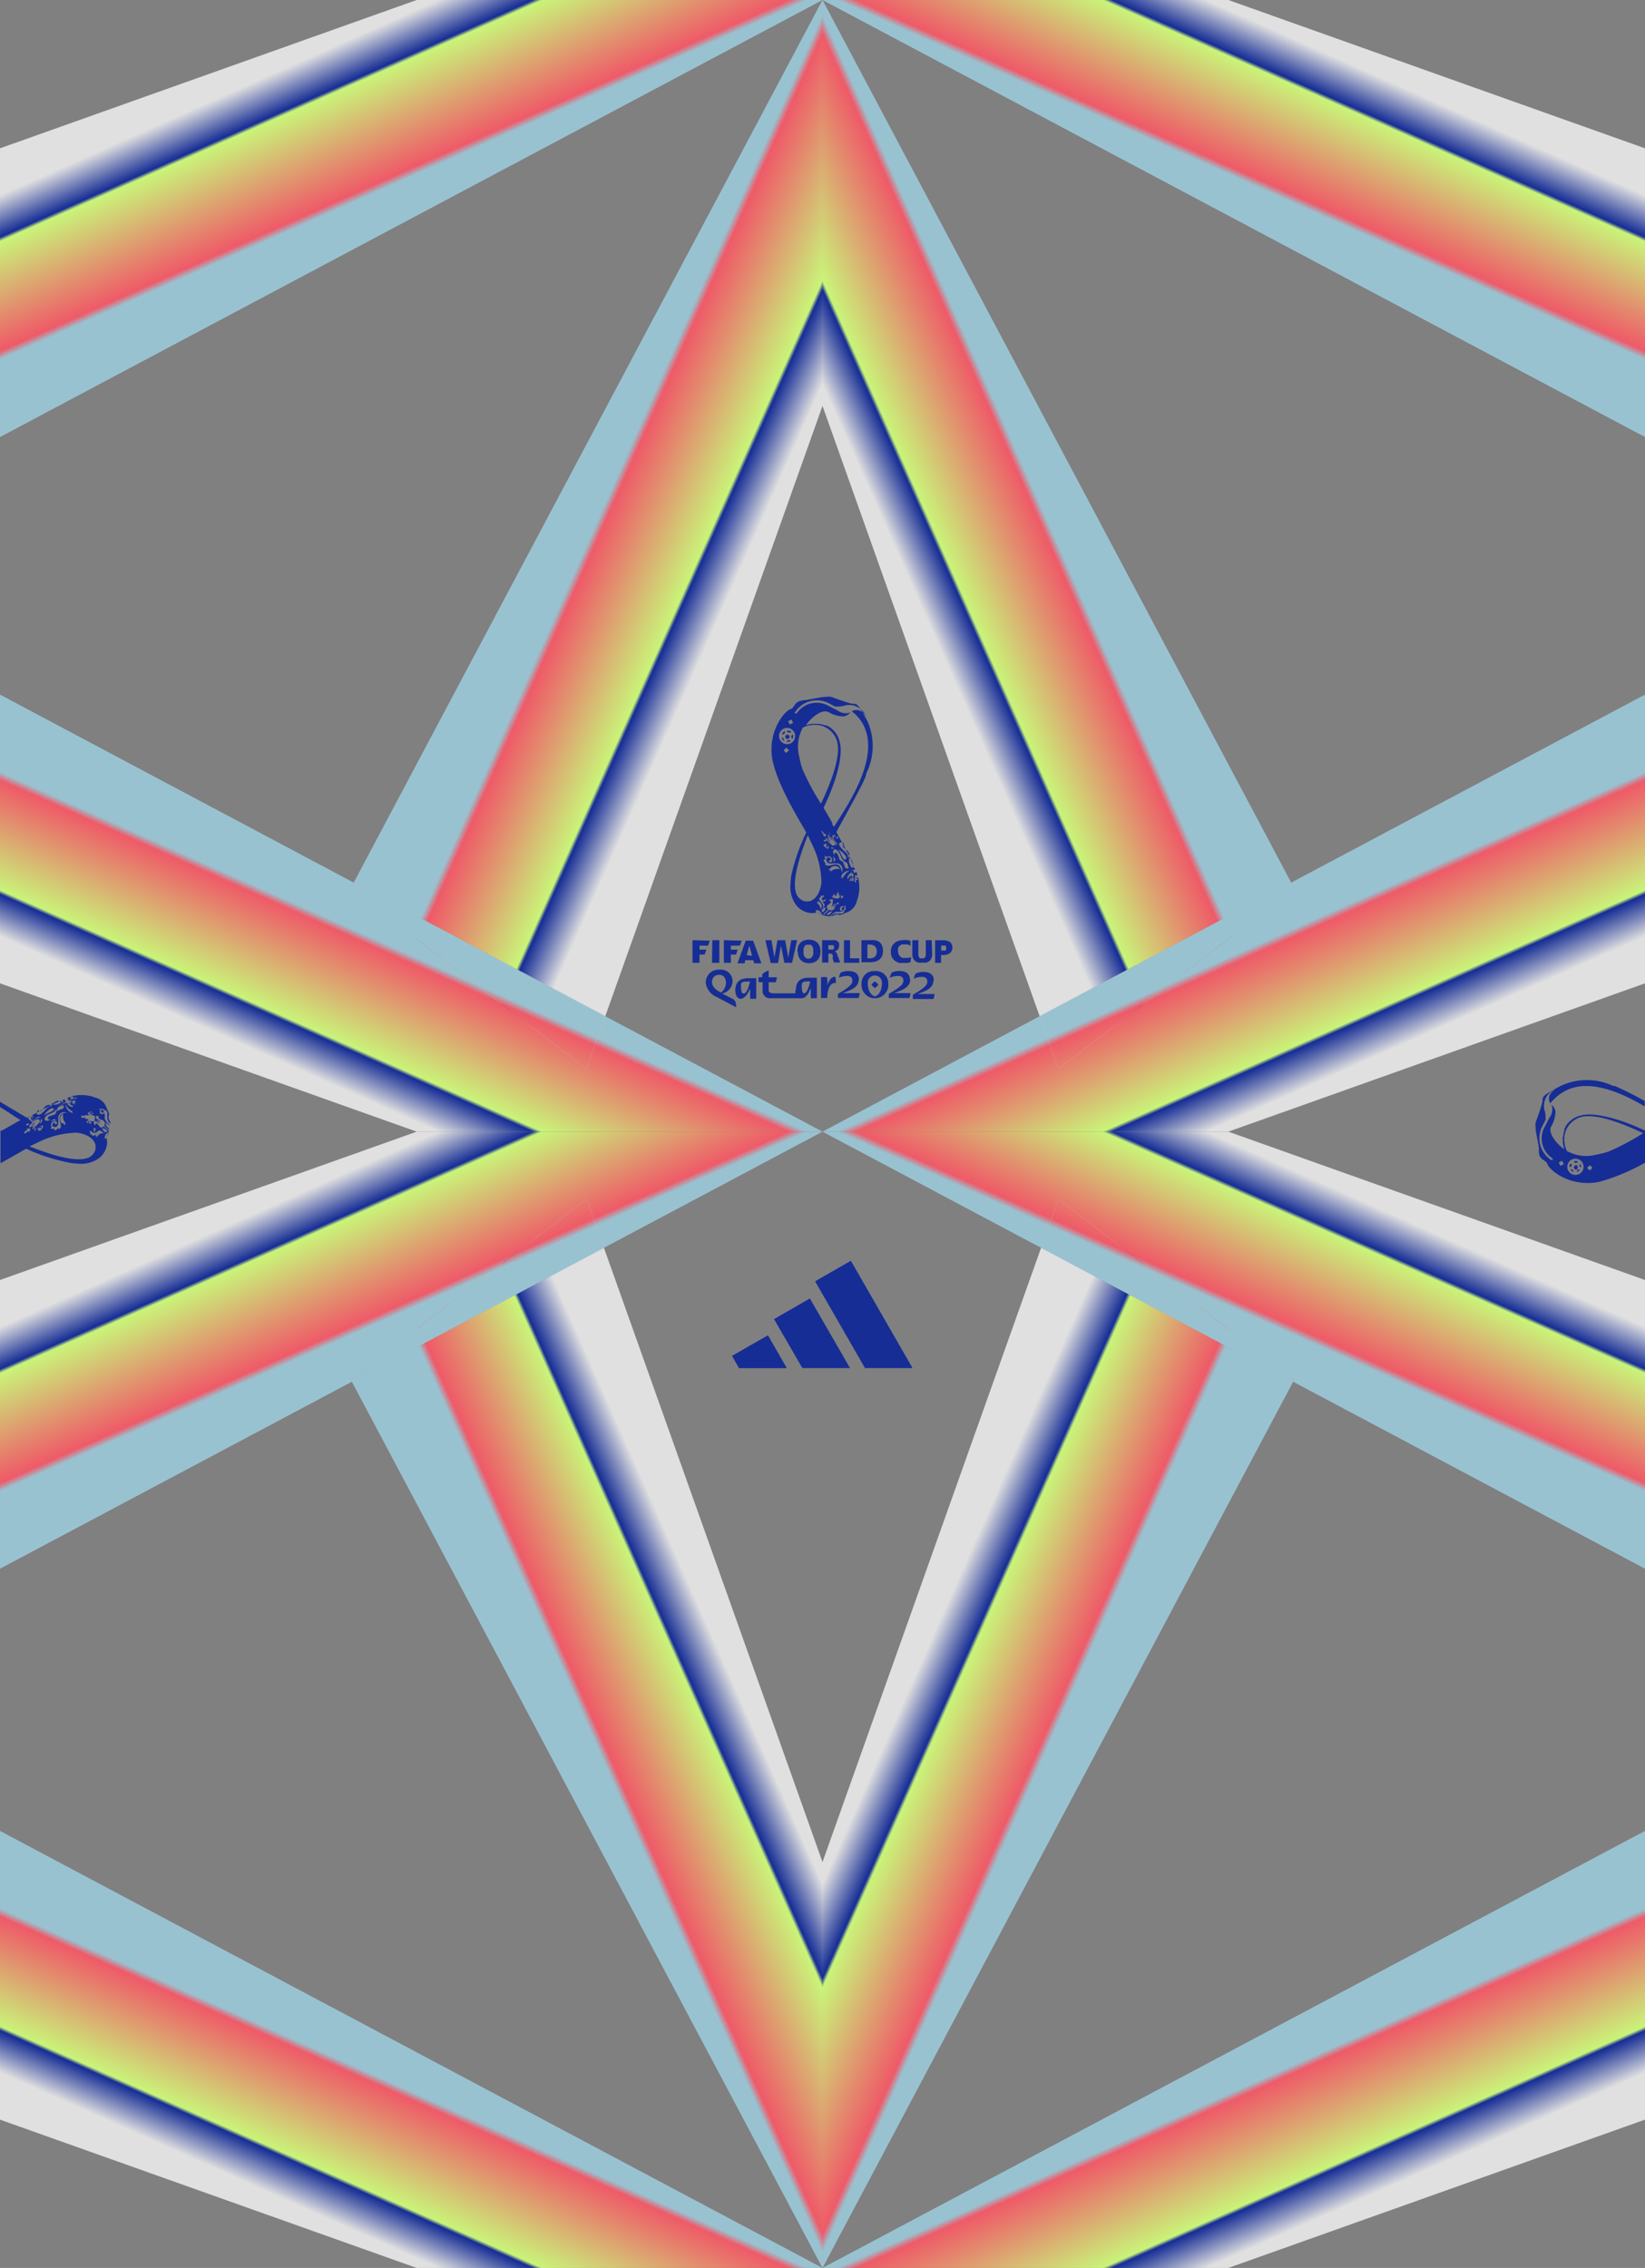 <svg xmlns="http://www.w3.org/2000/svg" xmlns:xlink="http://www.w3.org/1999/xlink" viewBox="0 0 160.08 220.65"><rect x="0" y="0" width="160.08" height="220.65" fill="#808080" stroke="none"/><defs><style>.cls-1{fill:none;}.cls-2{fill:url(#Naamloos_verloop_37);}.cls-3{fill:url(#Naamloos_verloop_37-2);}.cls-4{fill:url(#Naamloos_verloop_37-3);}.cls-5{fill:url(#Naamloos_verloop_37-4);}.cls-6{fill:url(#Naamloos_verloop_37-5);}.cls-7{fill:url(#Naamloos_verloop_37-6);}.cls-8{fill:url(#Naamloos_verloop_37-7);}.cls-9{fill:url(#Naamloos_verloop_37-8);}.cls-10{fill:url(#Naamloos_verloop_37-9);}.cls-11{fill:url(#Naamloos_verloop_37-10);}.cls-12{fill:url(#Naamloos_verloop_37-11);}.cls-13{fill:url(#Naamloos_verloop_37-12);}.cls-14{fill:url(#Naamloos_verloop_37-13);}.cls-15{fill:url(#Naamloos_verloop_37-14);}.cls-16{fill:url(#Naamloos_verloop_37-15);}.cls-17{fill:url(#Naamloos_verloop_37-16);}.cls-18{fill:url(#Naamloos_verloop_37-17);}.cls-19{fill:url(#Naamloos_verloop_37-18);}.cls-20{fill:url(#Naamloos_verloop_37-19);}.cls-21{fill:url(#Naamloos_verloop_37-20);}.cls-22,.cls-36{fill:#162d95;}.cls-23{fill:url(#Naamloos_verloop_16);}.cls-24{fill:url(#Naamloos_verloop_22);}.cls-25{fill:url(#Naamloos_verloop_22-2);}.cls-26{fill:url(#Naamloos_verloop_16-2);}.cls-27{fill:url(#Naamloos_verloop_22-3);}.cls-28{fill:url(#Naamloos_verloop_16-3);}.cls-29{fill:url(#Naamloos_verloop_22-4);}.cls-30{fill:url(#Naamloos_verloop_16-4);}.cls-31{fill:url(#Naamloos_verloop_22-5);}.cls-32{fill:url(#Naamloos_verloop_16-5);}.cls-33{fill:url(#Naamloos_verloop_22-6);}.cls-34{fill:url(#Naamloos_verloop_10);}.cls-35{fill:url(#Naamloos_verloop_22-7);}.cls-36{fill-rule:evenodd;}.cls-37{fill:url(#Naamloos_verloop_10-2);}.cls-38{fill:url(#Naamloos_verloop_16-6);}.cls-39{fill:url(#Naamloos_verloop_22-8);}.cls-40{fill:url(#Naamloos_verloop_22-9);}.cls-41{fill:url(#Naamloos_verloop_16-7);}.cls-42{fill:url(#Naamloos_verloop_22-10);}.cls-43{fill:url(#Naamloos_verloop_16-8);}.cls-44{fill:url(#Naamloos_verloop_22-11);}.cls-45{fill:url(#Naamloos_verloop_16-9);}.cls-46{fill:url(#Naamloos_verloop_22-12);}.cls-47{fill:url(#Naamloos_verloop_16-10);}.cls-48{fill:url(#Naamloos_verloop_22-13);}.cls-49{fill:url(#Naamloos_verloop_22-14);}</style><linearGradient id="Naamloos_verloop_37" x1="57.64" y1="176.26" x2="74.76" y2="168.64" gradientUnits="userSpaceOnUse"><stop offset="0.16" stop-color="#99c2d1"/><stop offset="0.2" stop-color="#ef5a68"/><stop offset="0.72" stop-color="#c9f479"/><stop offset="0.74" stop-color="#162d95"/><stop offset="0.94" stop-color="#e0e0e0"/></linearGradient><linearGradient id="Naamloos_verloop_37-2" x1="-413.29" y1="176.26" x2="-396.17" y2="168.64" gradientTransform="matrix(-1, 0, 0, 1, -310.85, 0)" xlink:href="#Naamloos_verloop_37"/><linearGradient id="Naamloos_verloop_37-3" x1="-398.09" y1="193.06" x2="-380.97" y2="185.44" gradientTransform="translate(-295.74 237.27) rotate(180)" xlink:href="#Naamloos_verloop_37"/><linearGradient id="Naamloos_verloop_37-4" x1="42.6" y1="193.06" x2="59.73" y2="185.44" gradientTransform="matrix(1, 0, 0, -1, 15.12, 237.27)" xlink:href="#Naamloos_verloop_37"/><linearGradient id="Naamloos_verloop_37-5" x1="-232.08" y1="-146.62" x2="-214.96" y2="-154.24" gradientTransform="translate(-26.26 321.59) rotate(90)" xlink:href="#Naamloos_verloop_37"/><linearGradient id="Naamloos_verloop_37-6" x1="-418.93" y1="146.28" x2="-401.81" y2="138.66" gradientTransform="translate(-295.74 237.27) rotate(180)" xlink:href="#Naamloos_verloop_37"/><linearGradient id="Naamloos_verloop_37-7" x1="-228.95" y1="-139.59" x2="-211.83" y2="-147.22" gradientTransform="translate(-26.26 321.59) rotate(90)" xlink:href="#Naamloos_verloop_37"/><linearGradient id="Naamloos_verloop_37-8" x1="-119.95" y1="-146.62" x2="-102.83" y2="-154.24" gradientTransform="matrix(0, -1, -1, 0, -26.26, 10.74)" xlink:href="#Naamloos_verloop_37"/><linearGradient id="Naamloos_verloop_37-9" x1="-434.13" y1="129.49" x2="-417" y2="121.86" gradientTransform="matrix(-1, 0, 0, 1, -310.85, 0)" xlink:href="#Naamloos_verloop_37"/><linearGradient id="Naamloos_verloop_37-10" x1="-116.9" y1="-139.76" x2="-99.77" y2="-147.39" gradientTransform="matrix(0, -1, -1, 0, -26.26, 10.74)" xlink:href="#Naamloos_verloop_37"/><linearGradient id="Naamloos_verloop_37-11" x1="-232.08" y1="347.84" x2="-214.96" y2="340.21" gradientTransform="matrix(0, 1, 1, 0, -308.12, 321.59)" xlink:href="#Naamloos_verloop_37"/><linearGradient id="Naamloos_verloop_37-12" x1="21.77" y1="146.28" x2="38.89" y2="138.66" gradientTransform="matrix(1, 0, 0, -1, 15.12, 237.27)" xlink:href="#Naamloos_verloop_37"/><linearGradient id="Naamloos_verloop_37-13" x1="-228.95" y1="354.86" x2="-211.83" y2="347.24" gradientTransform="matrix(0, 1, 1, 0, -308.12, 321.59)" xlink:href="#Naamloos_verloop_37"/><linearGradient id="Naamloos_verloop_37-14" x1="-119.95" y1="347.84" x2="-102.83" y2="340.21" gradientTransform="translate(-308.12 10.74) rotate(-90)" xlink:href="#Naamloos_verloop_37"/><linearGradient id="Naamloos_verloop_37-15" x1="36.8" y1="129.49" x2="53.93" y2="121.86" xlink:href="#Naamloos_verloop_37"/><linearGradient id="Naamloos_verloop_37-16" x1="-116.9" y1="354.7" x2="-99.77" y2="347.07" gradientTransform="translate(-308.12 10.74) rotate(-90)" xlink:href="#Naamloos_verloop_37"/><linearGradient id="Naamloos_verloop_37-17" x1="-121.53" y1="-146.62" x2="-104.41" y2="-154.24" gradientTransform="translate(-26.26 321.59) rotate(90)" xlink:href="#Naamloos_verloop_37"/><linearGradient id="Naamloos_verloop_37-18" x1="-121.53" y1="347.84" x2="-104.41" y2="340.21" gradientTransform="matrix(0, 1, 1, 0, -308.12, 321.59)" xlink:href="#Naamloos_verloop_37"/><linearGradient id="Naamloos_verloop_37-19" x1="-165.16" y1="388.57" x2="-148.04" y2="380.95" gradientTransform="translate(-348.85 -144.57) rotate(-90)" xlink:href="#Naamloos_verloop_37"/><linearGradient id="Naamloos_verloop_37-20" x1="-165.16" y1="-187.36" x2="-148.04" y2="-194.98" gradientTransform="matrix(0, -1, -1, 0, -67, -144.57)" xlink:href="#Naamloos_verloop_37"/><linearGradient id="Naamloos_verloop_16" x1="-3671.64" y1="307.35" x2="-3671.57" y2="307.35" gradientTransform="translate(56144.63 669813.86) rotate(90) scale(182.41)" gradientUnits="userSpaceOnUse"><stop offset="0" stop-color="#dad7d3"/><stop offset="0.51" stop-color="#fffbf7"/><stop offset="1" stop-color="#eeebe7"/></linearGradient><linearGradient id="Naamloos_verloop_22" x1="-3682.38" y1="351.16" x2="-3682.28" y2="351.16" gradientTransform="translate(185509.15 -592098.91) rotate(-67.17) scale(167.76)" gradientUnits="userSpaceOnUse"><stop offset="0" stop-color="#791426"/><stop offset="0.53" stop-color="#af1c3b"/><stop offset="1" stop-color="#791426"/></linearGradient><linearGradient id="Naamloos_verloop_22-2" x1="-3682.38" y1="351.16" x2="-3682.28" y2="351.16" xlink:href="#Naamloos_verloop_22"/><linearGradient id="Naamloos_verloop_16-2" x1="-3671.64" y1="307.36" x2="-3671.54" y2="307.36" xlink:href="#Naamloos_verloop_16"/><linearGradient id="Naamloos_verloop_22-3" x1="-3682.38" y1="351.15" x2="-3682.28" y2="351.15" xlink:href="#Naamloos_verloop_22"/><linearGradient id="Naamloos_verloop_16-3" x1="-3671.54" y1="307.36" x2="-3671.54" y2="307.36" xlink:href="#Naamloos_verloop_16"/><linearGradient id="Naamloos_verloop_22-4" x1="-3682.38" y1="351.15" x2="-3682.31" y2="351.15" xlink:href="#Naamloos_verloop_22"/><linearGradient id="Naamloos_verloop_16-4" x1="-3671.57" y1="307.35" x2="-3671.52" y2="307.35" xlink:href="#Naamloos_verloop_16"/><linearGradient id="Naamloos_verloop_22-5" x1="-3682.38" y1="351.15" x2="-3682.3" y2="351.15" xlink:href="#Naamloos_verloop_22"/><linearGradient id="Naamloos_verloop_16-5" x1="-3671.64" y1="307.35" x2="-3671.54" y2="307.35" xlink:href="#Naamloos_verloop_16"/><linearGradient id="Naamloos_verloop_22-6" x1="-3682.38" y1="351.15" x2="-3682.28" y2="351.15" xlink:href="#Naamloos_verloop_22"/><linearGradient id="Naamloos_verloop_10" x1="-3770.52" y1="329.24" x2="-3770.41" y2="329.24" gradientTransform="translate(-158435.14 -68835.96) rotate(-151.52) scale(45.67)" gradientUnits="userSpaceOnUse"><stop offset="0" stop-color="#fffbf7"/><stop offset="0.53" stop-color="#fffbf7"/><stop offset="1" stop-color="#b4b2af"/></linearGradient><linearGradient id="Naamloos_verloop_22-7" x1="-3664.97" y1="313.3" x2="-3664.86" y2="313.3" gradientTransform="translate(331426.77 598793.15) rotate(65.92) scale(186.03)" xlink:href="#Naamloos_verloop_22"/><linearGradient id="Naamloos_verloop_10-2" x1="-3772.15" y1="329.58" x2="-3772.04" y2="329.58" gradientTransform="translate(-68776.23 158698.08) rotate(118.48) scale(45.67)" xlink:href="#Naamloos_verloop_10"/><linearGradient id="Naamloos_verloop_16-6" x1="-3672.4" y1="306.95" x2="-3672.33" y2="306.95" gradientTransform="translate(669873.6 -55881.69) scale(182.41)" xlink:href="#Naamloos_verloop_16"/><linearGradient id="Naamloos_verloop_22-8" x1="-3681.46" y1="351.24" x2="-3681.35" y2="351.24" gradientTransform="matrix(-154.61, -65.1, 65.1, -154.61, -592039.17, -185246.21)" xlink:href="#Naamloos_verloop_22"/><linearGradient id="Naamloos_verloop_22-9" x1="-3681.46" y1="351.24" x2="-3681.35" y2="351.24" gradientTransform="matrix(-154.61, -65.1, 65.1, -154.61, -592039.17, -185246.21)" xlink:href="#Naamloos_verloop_22"/><linearGradient id="Naamloos_verloop_16-7" x1="-3672.4" y1="306.96" x2="-3672.3" y2="306.96" gradientTransform="translate(669873.6 -55881.69) scale(182.41)" xlink:href="#Naamloos_verloop_16"/><linearGradient id="Naamloos_verloop_22-10" x1="-3681.46" y1="351.23" x2="-3681.35" y2="351.23" gradientTransform="matrix(-154.61, -65.1, 65.1, -154.61, -592039.17, -185246.21)" xlink:href="#Naamloos_verloop_22"/><linearGradient id="Naamloos_verloop_16-8" x1="-3672.3" y1="306.96" x2="-3672.3" y2="306.96" gradientTransform="translate(669873.6 -55881.69) scale(182.41)" xlink:href="#Naamloos_verloop_16"/><linearGradient id="Naamloos_verloop_22-11" x1="-3681.46" y1="351.23" x2="-3681.38" y2="351.23" gradientTransform="matrix(-154.61, -65.1, 65.1, -154.61, -592039.17, -185246.21)" xlink:href="#Naamloos_verloop_22"/><linearGradient id="Naamloos_verloop_16-9" x1="-3672.32" y1="306.95" x2="-3672.28" y2="306.95" gradientTransform="translate(669873.6 -55881.69) scale(182.41)" xlink:href="#Naamloos_verloop_16"/><linearGradient id="Naamloos_verloop_22-12" x1="-3681.46" y1="351.23" x2="-3681.37" y2="351.23" gradientTransform="matrix(-154.61, -65.1, 65.1, -154.61, -592039.17, -185246.21)" xlink:href="#Naamloos_verloop_22"/><linearGradient id="Naamloos_verloop_16-10" x1="-3672.4" y1="306.96" x2="-3672.3" y2="306.96" gradientTransform="translate(669873.6 -55881.69) scale(182.41)" xlink:href="#Naamloos_verloop_16"/><linearGradient id="Naamloos_verloop_22-13" x1="-3681.46" y1="351.23" x2="-3681.35" y2="351.23" gradientTransform="matrix(-154.61, -65.1, 65.1, -154.61, -592039.17, -185246.21)" xlink:href="#Naamloos_verloop_22"/><linearGradient id="Naamloos_verloop_22-14" x1="-3665.48" y1="312.64" x2="-3665.38" y2="312.64" gradientTransform="translate(598852.89 -331163.83) rotate(-24.08) scale(186.03)" xlink:href="#Naamloos_verloop_22"/></defs><g id="Laag_2" data-name="Laag 2"><g id="Laag_1-2" data-name="Laag 1"><polygon class="cls-1" points="0 152.62 0 178.13 80.04 220.65 34.24 134.43 0 152.62"/><polygon class="cls-1" points="119.53 220.65 160.08 220.65 160.08 206.22 119.53 220.65"/><polygon class="cls-1" points="80.04 0 0 42.52 0 67.58 34.42 85.87 80.04 0"/><polygon class="cls-1" points="0 220.65 40.55 220.65 0 206.22 0 220.65"/><polygon class="cls-1" points="160.08 124.53 160.08 95.67 119.53 110.1 160.08 124.53"/><polygon class="cls-1" points="160.08 152.62 125.84 134.43 80.04 220.65 160.08 178.13 160.08 152.62"/><polygon class="cls-1" points="0 95.67 0 124.53 40.55 110.1 0 95.67"/><polygon class="cls-1" points="80.04 39.49 58.9 98.87 80.04 110.1 101.17 98.87 80.04 39.49"/><polygon class="cls-1" points="160.08 67.58 160.08 42.52 80.04 0 125.65 85.87 160.08 67.58"/><polygon class="cls-1" points="58.77 121.4 80.04 181.16 101.31 121.4 80.04 110.1 58.77 121.4"/><polygon class="cls-1" points="0 0 0 14.43 40.55 0 0 0"/><polygon class="cls-1" points="160.08 0 119.53 0 160.08 14.43 160.08 0"/><polygon class="cls-2" points="58.77 121.4 34.24 134.43 80.04 220.65 80.04 181.16 58.77 121.4"/><polygon class="cls-3" points="101.31 121.4 80.04 181.16 80.04 220.65 125.84 134.43 101.31 121.4"/><polygon class="cls-4" points="101.17 98.87 125.65 85.87 80.04 0 80.04 39.49 101.17 98.87"/><polygon class="cls-5" points="58.9 98.87 80.04 39.49 80.04 0 34.42 85.87 58.9 98.87"/><polygon class="cls-6" points="125.96 86.44 103 104 101.17 98.87 80.04 110.1 119.53 110.1 160.08 95.67 160.08 67.58 125.65 85.87 125.96 86.44"/><polygon class="cls-7" points="125.96 86.44 125.65 85.87 101.17 98.87 103 104 125.96 86.44"/><polygon class="cls-8" points="125.96 86.44 125.65 85.87 101.17 98.87 103 104 125.96 86.44"/><polygon class="cls-9" points="80.04 110.1 101.31 121.4 103 116.65 125.96 134.21 125.84 134.43 160.08 152.62 160.08 124.53 119.53 110.1 80.04 110.1"/><polygon class="cls-10" points="103 116.65 101.31 121.4 125.84 134.43 125.96 134.21 103 116.65"/><polygon class="cls-11" points="103 116.65 101.31 121.4 125.84 134.43 125.96 134.21 103 116.65"/><polygon class="cls-12" points="80.04 110.1 58.9 98.87 57.08 104 34.12 86.44 34.42 85.87 0 67.58 0 95.67 40.55 110.1 80.04 110.1"/><polygon class="cls-13" points="34.12 86.44 57.08 104 58.9 98.87 34.42 85.87 34.12 86.44"/><polygon class="cls-14" points="34.12 86.44 57.08 104 58.9 98.87 34.42 85.87 34.12 86.44"/><polygon class="cls-15" points="34.12 134.21 57.08 116.65 58.77 121.4 80.04 110.1 40.55 110.1 0 124.53 0 152.62 34.24 134.43 34.12 134.21"/><polygon class="cls-16" points="34.12 134.21 34.24 134.43 58.77 121.4 57.08 116.65 34.12 134.21"/><polygon class="cls-17" points="34.12 134.21 34.24 134.43 58.77 121.4 57.08 116.65 34.12 134.21"/><polygon class="cls-18" points="160.08 178.13 80.04 220.65 119.53 220.65 160.08 206.22 160.08 178.13"/><polygon class="cls-19" points="0 206.22 40.55 220.65 80.04 220.65 0 178.13 0 206.22"/><polygon class="cls-20" points="40.55 0 0 14.43 0 42.52 80.04 0 40.55 0"/><polygon class="cls-21" points="160.08 14.43 119.53 0 80.04 0 160.08 42.52 160.08 14.43"/><path class="cls-1" d="M80.19,87.47a.12.12,0,0,0-.1.12c0,.08.2.15.29.09a.24.24,0,0,0,.1-.27.23.23,0,0,0-.16-.18h0s0-.09,0-.13h0c-.1,0-.15.06-.21.14h0a1,1,0,0,0,0-.14.23.23,0,0,0-.12.1s0,.11,0,.15l-.08-.06a.24.24,0,0,0,0,.29l.19.26a.51.51,0,0,1,.15.3.38.38,0,0,1-.15.3.44.44,0,0,1-.27.09s0,0,0,0,.09,0,.13,0c.3-.08.49-.31.41-.54s-.16-.24-.2-.33a.38.38,0,0,1-.06-.23.23.23,0,0,1,.25-.18.15.15,0,0,1,.13.14.16.16,0,0,1-.09.13.06.06,0,0,1-.08,0,.06.06,0,0,1,0-.07Z"/><path class="cls-1" d="M81.78,84.59a.67.67,0,0,0-.38-.31l-.13,0a.76.76,0,0,0-.43.16h0l.06,0c-.07.08-.19.11-.25.22h.19a1.8,1.8,0,0,0-.08.21A1,1,0,0,1,81.78,84.59Z"/><path class="cls-1" d="M81.83,85a.82.82,0,0,0,.09-.19.6.6,0,0,0-.43-.73l-.12,0A3,3,0,0,0,81,84a.54.54,0,0,1-.33-.07.32.32,0,0,1-.09-.42.21.21,0,0,1,.26-.08.25.25,0,0,1,.12.19.11.11,0,0,1-.06.1.08.08,0,0,1-.1,0h0a.16.16,0,0,0,.09.19c.11,0,.23-.11.21-.26a.37.37,0,0,0-.21-.3.26.26,0,0,0-.33.06l0,0a1.85,1.85,0,0,0-.14-.14c-.08.13,0,.25.05.38l-.19,0a.27.27,0,0,0,.06.21,1.29,1.29,0,0,0,.17.16l-.13,0a.33.33,0,0,0,.37.21,3.29,3.29,0,0,0,.43-.09.87.87,0,0,1,.48,0,.53.53,0,0,1,.28.37.49.49,0,0,1,0,.39Z"/><path class="cls-1" d="M79.87,88.39c.07,0,.13-.21.12-.31a.45.45,0,0,0-.22-.33v0c-.06,0-.1-.1-.19-.11s0,.07,0,.11h-.16A.71.71,0,0,1,79.87,88.39Z"/><path class="cls-1" d="M81.87,83.4a3.82,3.82,0,0,0-.21-.46,1.27,1.27,0,0,0-.21-.25.33.33,0,0,0-.16-.07.16.16,0,0,0-.11,0h0a.29.29,0,0,0-.1.28.38.38,0,0,0,.13.26.49.49,0,0,1,0-.12.11.11,0,0,1,.13-.1h0a.27.27,0,0,1,.17.16c0,.12.09.25.13.37a.38.38,0,0,0,.25.27.48.48,0,0,0,.29,0l-.1-.06A.59.59,0,0,1,81.87,83.4Z"/><path class="cls-1" d="M78.94,82l-.33-.71c-1.34,3.39-1.39,4.88-1.14,5.63a1.19,1.19,0,0,0,.46.62,1.14,1.14,0,0,0,.47.19h.12l.19,0c.59-.11,1.11-.77,1.19-1.85A8.85,8.85,0,0,0,78.94,82Z"/><path class="cls-1" d="M80.35,81.1l0-.1a.11.11,0,0,0-.1.08.86.86,0,0,0-.13-.2.32.32,0,0,0-.15-.13h0a0,0,0,0,0,0,0A.27.27,0,0,0,80,81a.9.9,0,0,0,.16.18.1.1,0,0,0-.06.1.6.6,0,0,1,.13.09c.09.07.14,0,.15,0l0-.06a.09.09,0,0,0,.07,0s.06,0,0-.09S80.37,81.14,80.35,81.1Z"/><path class="cls-1" d="M80.13,81.75v0h0c0,.09.13.1.16.09a.6.6,0,0,1,.11-.06h.11a.81.81,0,0,0-.29-.12A.1.1,0,0,0,80.13,81.75Z"/><path class="cls-1" d="M81.05,83.88a.25.25,0,0,0,.21-.28.06.06,0,0,0,0,0,.69.69,0,0,0-.29-.27.43.43,0,0,1,.08.59Z"/><path class="cls-1" d="M81.29,82.38h0v0c-.17.05-.34-.07-.52-.19l-.3-.2a.28.28,0,0,0-.12,0h0l0,0a.27.27,0,0,0,.07.08l-.09,0s0,0-.06,0,0,0,0,.08l.06,0a.12.12,0,0,0,0,.16.09.09,0,0,1,.07,0,.23.23,0,0,1,.09.08.19.19,0,0,0,.2.08.15.15,0,0,0,.08-.16.24.24,0,0,0-.17-.17s0,0,0,.07h.08a.26.26,0,0,1,0,.09s0,.07,0,.07a.15.15,0,0,1-.16-.1.11.11,0,0,1,0-.08.13.13,0,0,1,.07-.15.22.22,0,0,1,.18,0c.13.07.27.25.39.32A.2.2,0,0,0,81.29,82.38Z"/><path class="cls-1" d="M82.25,84.44h0a.21.21,0,0,0,.28.11h0l.1,0c0-.1-.08-.18-.11-.28a.43.43,0,0,0-.35-.32l-.13,0C82.12,84.08,82.18,84.26,82.25,84.44Z"/><path class="cls-1" d="M83.48,85.51c-.09,0-.12,0-.16-.08l-.14-.09a.3.3,0,0,0,.09.28A.18.18,0,0,0,83.48,85.51Z"/><path class="cls-1" d="M83.17,85.84h.08s0,0,0-.07a.33.33,0,0,0-.14-.19.33.33,0,0,0,0,.26Z"/><path class="cls-1" d="M81,89a.72.72,0,0,1,.44-.18l.32,0h.19a.42.42,0,0,0,.27-.21l-.08,0a.61.61,0,0,0,.23-.37l-.13.08a.87.87,0,0,0,.07-.17.17.17,0,0,0,0-.14s-.06.09-.09.15h0a.34.34,0,0,0-.37,0c-.08.08-.17.29,0,.38a.09.09,0,0,0,.11,0,.17.17,0,0,0,.09-.11,0,0,0,0,0,0,0l0,0s-.07.06-.09,0a.12.12,0,0,1,0-.13c.06-.12.18-.16.24-.12s.06.09,0,.19a.41.41,0,0,1-.2.23,1.05,1.05,0,0,1-.24.06.41.41,0,0,1-.16,0,.44.44,0,0,0-.2,0,1.14,1.14,0,0,0-.56.43h.08A.8.8,0,0,1,81,89Z"/><path class="cls-1" d="M80.82,81.06a.16.16,0,0,0-.08-.06h0s0,0,0,0a.75.75,0,0,0,.17.3.12.12,0,0,1,0-.16A.12.12,0,0,0,80.82,81.06Z"/><polygon class="cls-1" points="77.21 70.34 77.02 70.03 76.71 70.21 76.89 70.52 77.21 70.34"/><path class="cls-1" d="M81.42,72A2.24,2.24,0,0,0,79,70.58a2.13,2.13,0,0,0-.82.26l0,.06a3.85,3.85,0,0,0-.31,2.76,8.68,8.68,0,0,0,.32,1.24,23.23,23.23,0,0,0,1.77,3.33C80.85,76.22,81.93,73.46,81.42,72Z"/><path class="cls-1" d="M76.62,70.85h0a.78.78,0,0,0-.78.79h0a.79.79,0,1,0,.79-.79Zm-.34,1.24a.58.58,0,0,1-.21-.32h.05a.2.2,0,0,1,.2.2A.17.17,0,0,1,76.28,72.09Zm-.12-.63-.08,0h0a.59.59,0,0,1,.25-.29.19.19,0,0,1,0,.1A.21.21,0,0,1,76.16,71.46Zm.39.41a.05.05,0,0,1,0,0h0l-.1-.19a0,0,0,0,1,0-.06l.15-.16s0,0,.06,0l.2.1a.05.05,0,0,1,0,0l0,.22s0,0,0,0l-.21,0Zm.07.33h-.05a.2.2,0,0,1,.2-.18.2.2,0,0,1,.17.09A.62.62,0,0,1,76.62,72.2Zm.17-.92h-.07a.21.21,0,0,1-.13-.19h0a.5.5,0,0,1,.34.12A.19.19,0,0,1,76.79,71.28Zm.34.59a.21.21,0,0,1-.13-.19h0a.21.21,0,0,1,.15-.2.45.45,0,0,1,0,.16A.59.59,0,0,1,77.13,71.87Z"/><rect class="cls-1" x="76.34" y="72.85" width="0.36" height="0.37" transform="translate(-29.17 77.38) rotate(-46.02)"/><path class="cls-1" d="M80.57,81.63c0-.06-.18-.24-.24-.15s0,.1.08.15l.18.13a.21.21,0,0,0,.12.19l.15.1a.12.12,0,0,1,0,0,.2.2,0,0,0,.12.13.4.4,0,0,0,.15,0,.11.11,0,0,0,.1-.06.26.26,0,0,0,0-.27.34.34,0,0,0-.08-.09l-.06-.07a1.14,1.14,0,0,0-.1-.19c-.06-.08-.12-.11-.18-.1l-.15-.18a.21.21,0,0,0-.14-.07s0,0,0,0h0s0,0,0,.07a.29.29,0,0,0,.15.14.86.86,0,0,1,.31.26l0,.06-.23-.2a.29.29,0,0,0-.22-.1,0,0,0,0,0,0,0,.43.43,0,0,0,.12.22l.17.23,0,0A1.32,1.32,0,0,1,80.57,81.63Z"/><path class="cls-1" d="M81.77,82.46a2.44,2.44,0,0,0,.35.37,2.39,2.39,0,0,1,.22.23.63.63,0,0,1,.15.45.51.51,0,0,0,.09-.48.76.76,0,0,0-.23-.3l-.21-.17a.37.37,0,0,1-.17-.28c0-.09,0-.12.16-.09h0A.44.44,0,0,0,82,82a.3.3,0,0,0-.16-.05.22.22,0,0,0-.11,0h0c-.09,0-.13.17,0,.34A.44.44,0,0,0,81.77,82.46Z"/><path class="cls-1" d="M82.9,84.81a8.07,8.07,0,0,0-.55-1.24.14.14,0,0,1,0-.11.29.29,0,0,0,0-.22,2,2,0,0,0-.4-.47l-.28-.22-.05,0s0,0,0,0h0a3.87,3.87,0,0,1,.33.64,2.61,2.61,0,0,0,.2.3.22.22,0,0,0,.11,0,.1.1,0,0,1,.07,0,8.35,8.35,0,0,1,.54,1.27,0,0,0,0,1,0,0,.26.26,0,0,0,0,.3c0,.07.15.2.18.19a1.64,1.64,0,0,0,0-.23,1.23,1.23,0,0,0,0-.2s-.06-.07-.09-.1S82.91,84.83,82.9,84.81Z"/><path class="cls-1" d="M82.74,84.12a2.72,2.72,0,0,1,.11.25A.34.34,0,0,0,83,84a1.15,1.15,0,0,0-.12-.25l-.11-.16-.1-.17a.83.83,0,0,0,0,.72Z"/><path class="cls-1" d="M82.87,85.4a.36.36,0,0,0,0-.1.46.46,0,0,0-.13.21h0a.15.15,0,0,1-.13.12.13.13,0,0,0,.14,0,.15.15,0,0,0,.11-.08A.31.31,0,0,0,82.87,85.4Z"/><path class="cls-1" d="M82.93,85.39c0,.08,0,.15,0,.21h0a.17.17,0,0,1-.06.16.18.18,0,0,0,.16,0,.19.19,0,0,0,0-.13A.26.26,0,0,0,82.93,85.39Z"/><path class="cls-1" d="M82.75,69.23h0l0,0-.12.08a1,1,0,0,1-.59.33,2.88,2.88,0,0,1-1.5-.43c-.62-.29-1.64.49-2.19,1.29a4.15,4.15,0,0,1,.61-.14h.58a2.2,2.2,0,0,1,.37.06l.29.08.1,0,.28.13a2.29,2.29,0,0,1,1,1.28c.53,1.48-.45,4.41-1.44,6.48a.91.91,0,0,1-.07.14c.29.48.58,1,.86,1.49l.09.14h0a2.05,2.05,0,0,1,.12.2c1.16-1.87,4.71-6.85,2.56-10.1A4.08,4.08,0,0,0,82.75,69.23Z"/><path class="cls-1" d="M82.61,85.27h.2a.36.36,0,0,1,0-.36h0l-.12.1h0a.73.73,0,0,0-.22.27.27.27,0,0,0,0,.28C82.57,85.45,82.64,85.37,82.61,85.27Z"/><path class="cls-1" d="M82.75,69.23l0,0c.29-.19.86-.29,1.36.47a1.72,1.72,0,0,0-2.16-1,3.25,3.25,0,0,1-.83.06l-.53-.28a2.53,2.53,0,0,0-3.35.81.12.12,0,0,0,0,.15l.06,0a.12.12,0,0,0,.08,0,2.34,2.34,0,0,1,3.1-.75l.87.44a1.33,1.33,0,0,0,1.33.18l0,0Z"/><path class="cls-1" d="M81.48,81.27a.11.11,0,0,1,0-.08h0c-.09,0-.1,0-.15,0l0-.07s0,0,0,0l0,0h0s0,0-.07.14a.6.6,0,0,0-.08-.08l0,0a.22.22,0,0,0,0,.16,3.07,3.07,0,0,0,.17.31c.12.19.22.37.16.54h0a.21.21,0,0,0,.09-.28h0a3.81,3.81,0,0,1-.29-.41.19.19,0,0,1,0-.18.15.15,0,0,1,.16-.06s0,0,.08,0a.18.18,0,0,1,.09.18s0,0-.07,0a.15.15,0,0,1-.09-.06.19.19,0,0,1,0-.08c-.05,0-.06,0-.06,0a.23.23,0,0,0,.15.19.13.13,0,0,0,.16-.07.18.18,0,0,0-.06-.2A.32.32,0,0,1,81.48,81.27Z"/><path class="cls-1" d="M80.53,88.94l-.14.14.27,0,0,0a.8.8,0,0,0,.13-.13,1,1,0,0,0,.08-.11l.09-.1a.57.57,0,0,0-.46.19Z"/><path class="cls-1" d="M82.55,84.72a.92.92,0,0,0-.73.51h.05l-.09.22a.7.7,0,0,0,.17-.09c0,.05,0,.09,0,.13a1.61,1.61,0,0,1,.62-.76A.06.06,0,0,0,82.55,84.72Z"/><path class="cls-1" d="M81.38,87.81l-.09.1-.1.17a1.21,1.21,0,0,1-.21.24,1.23,1.23,0,0,0,.14-.25c0-.08,0-.16.08-.23s0,0,0,0l0,0a4,4,0,0,1-.35.37l0,0a.54.54,0,0,1,.1-.2L81,88a.76.76,0,0,0,.12-.19.14.14,0,0,0,0-.18.19.19,0,0,0-.1,0l-.11,0a.29.29,0,0,0-.14.15l.08,0a.08.08,0,0,1,.1.07h0a.24.24,0,0,1-.07.16l-.22.17a.23.23,0,0,0-.11.21.28.28,0,0,0,.12.21,3.24,3.24,0,0,1-.5.48l.15,0c.16-.14.31-.29.46-.44a.38.38,0,0,0,.41,0,.51.51,0,0,0,.15-.21l.06-.18a.28.28,0,0,1,.15-.17c.05,0,.09,0,.09.08v0a.37.37,0,0,0,.07-.14.2.2,0,0,0,0-.18A.15.15,0,0,0,81.38,87.81Z"/><path class="cls-1" d="M80.35,88.41a.37.37,0,0,0,0-.09c-.1.1-.21.18-.3.26h0a.14.14,0,0,0,0,.2h0l.06.06.15-.13A.31.31,0,0,0,80.35,88.41Z"/><path class="cls-1" d="M79.5,88.58s0,0,0,0h-.16l.1.09-.08.06A1.08,1.08,0,0,1,80,89,.62.62,0,0,0,79.5,88.58Z"/><path class="cls-1" d="M82,87.15s0,0,0-.06,0-.06,0-.06h0l-.07,0v0a.11.11,0,0,1,0-.05h0l-.1.06a.4.4,0,0,0-.14.15s0,0,0-.06a.12.12,0,0,0,0-.16l0,0v0l.06-.13a.09.09,0,0,0-.1,0,.85.85,0,0,0,0-.23.32.32,0,0,0,0-.16h0a0,0,0,0,0,0,0h0a.41.41,0,0,0,0,.18.81.81,0,0,0,0,.22.11.11,0,0,0-.12,0,.44.44,0,0,1,0,.1v.07a.28.28,0,0,0-.12.2v0c0-.07-.06-.13-.08-.19a.24.24,0,0,0-.07-.12l0,0s0,0,0,0v0l-.06,0,0,0s0,0,0,0v.06a.1.1,0,0,0-.12,0,.07.07,0,0,1,0,0,.29.29,0,0,1,0,.09.21.21,0,0,0,0,.2.1.1,0,0,0,.13,0A.24.24,0,0,0,81,87s0,0-.06,0,0,0,0,.06a.11.11,0,0,1,0,.07s0,0-.06,0a.15.15,0,0,1,0-.16L81,87a.12.12,0,0,1,.13,0,.16.16,0,0,1,.06.13c0,.11,0,.28,0,.38s.07.14.15.16l.15,0a.18.18,0,0,0,.24-.06c0-.09.08-.26.13-.36a.2.2,0,0,1,.12-.08.1.1,0,0,1,.1.07.17.17,0,0,1,0,.07.13.13,0,0,1-.07.13s-.05,0-.05,0a.09.09,0,0,1,0-.07s0,0,0,0,0,0,0,0a.26.26,0,0,0-.07.22.1.1,0,0,0,.1.07.2.2,0,0,0,.12-.16l0-.09a.06.06,0,0,1,.06,0h0C82.1,87.15,82.05,87.16,82,87.15Z"/><path class="cls-22" d="M76.77,72a.2.2,0,0,0-.2.18h.05a.62.62,0,0,0,.32-.09A.2.2,0,0,0,76.77,72Z"/><path class="cls-22" d="M76.82,71.79l0-.22a.05.05,0,0,0,0,0l-.2-.1s0,0-.06,0l-.15.16a0,0,0,0,0,0,.06l.1.19h0a.05.05,0,0,0,0,0h0l.21,0S76.82,71.81,76.82,71.79Z"/><path class="cls-22" d="M76.12,71.77h-.05a.58.58,0,0,0,.21.32.17.17,0,0,0,0-.12A.2.2,0,0,0,76.12,71.77Z"/><path class="cls-22" d="M76.09,71.44h0l.08,0a.21.21,0,0,0,.21-.21.19.19,0,0,0,0-.1A.59.59,0,0,0,76.09,71.44Z"/><path class="cls-22" d="M76.59,71.08a.21.21,0,0,0,.13.19h.07A.19.19,0,0,0,77,71.2a.5.5,0,0,0-.34-.12Z"/><path class="cls-23" d="M81,89.11h0Z"/><path class="cls-22" d="M77,71.68h0a.21.21,0,0,0,.13.19.59.59,0,0,0,.05-.23.45.45,0,0,0,0-.16A.21.21,0,0,0,77,71.68Z"/><path class="cls-24" d="M80.78,89.12h0Z"/><path class="cls-25" d="M81.73,89h0l-.1,0Z"/><polygon class="cls-26" points="79.61 87.8 79.61 87.8 79.61 87.8 79.61 87.8"/><polygon class="cls-27" points="79.61 87.8 79.61 87.8 79.61 87.8 79.61 87.8"/><polygon class="cls-28" points="79.51 88.61 79.51 88.61 79.51 88.61 79.51 88.61"/><polygon class="cls-29" points="79.51 88.61 79.51 88.61 79.51 88.61 79.51 88.61"/><polygon class="cls-30" points="80.81 87.58 80.81 87.58 80.82 87.58 80.81 87.58"/><polygon class="cls-31" points="80.81 87.58 80.81 87.58 80.82 87.58 80.81 87.58"/><polygon class="cls-32" points="80.11 87.23 80.11 87.23 80.11 87.24 80.11 87.23"/><polygon class="cls-33" points="80.11 87.23 80.11 87.23 80.11 87.24 80.11 87.23"/><path class="cls-34" d="M82.75,69.23l0,0,0,0Z"/><path class="cls-22" d="M84.44,70.22l-.29-.54,0,0c-.79-1.42-.81-1.15-1.3-1.23l0,0c-.55-.13-1.5-.49-2-.66a1.1,1.1,0,0,0-.31,0h-.07c-.59,0-1.53.26-2.18.33a2.11,2.11,0,0,0-.5.1c-.37.15-.46.4-.62.6a.35.35,0,0,1-.24.17c-.63.23-2.13,2.08-1.81,4.62a4.62,4.62,0,0,0,.15.74c.61,2.44,2.69,5.72,3.19,6.65A18.8,18.8,0,0,0,77,85.2a6.31,6.31,0,0,0-.07.76,3,3,0,0,0,.61,2.18l.11.11a2,2,0,0,0,.84.5,1.65,1.65,0,0,0,1.05,0A2.44,2.44,0,0,0,80,89a2.46,2.46,0,0,0,.8.15,1.14,1.14,0,0,1,.56-.43.44.44,0,0,1,.2,0,.41.41,0,0,0,.16,0,1.05,1.05,0,0,0,.24-.06.41.41,0,0,0,.2-.23c0-.1,0-.16,0-.19s-.18,0-.24.12a.12.12,0,0,0,0,.13s0,0,.09,0l0,0a0,0,0,0,1,0,0,.17.17,0,0,1-.09.11.09.09,0,0,1-.11,0c-.14-.09-.05-.3,0-.38a.34.34,0,0,1,.37,0h0c0-.06.06-.1.09-.15a.17.17,0,0,1,0,.14.87.87,0,0,1-.07.17l.13-.08a.61.61,0,0,1-.23.37l.08,0a.42.42,0,0,1-.27.21h-.19l-.32,0A.72.72,0,0,0,81,89a.8.8,0,0,0-.13.13H81a1.24,1.24,0,0,1,.5-.17h0a.32.32,0,0,1,.2.07,2.62,2.62,0,0,0,.59-.22,1.55,1.55,0,0,0,1.09-1.14,3.81,3.81,0,0,0,.12-2.3.18.18,0,0,1-.07,0,.11.11,0,0,1-.15,0,1.37,1.37,0,0,1-.13-.2h0a.35.35,0,0,1,.18,0,.14.14,0,0,0,.11,0,2.68,2.68,0,0,1-.07-.27l-.1-.08a.26.26,0,0,1-.14.15c0-.14-.08-.26-.22-.28l0,0h0a.74.74,0,0,1,.29-.08h0a2.34,2.34,0,0,0-.09-.24,1.43,1.43,0,0,0-.27.09h0a.64.64,0,0,1,.21-.25,26.11,26.11,0,0,0-1.34-2.66l-.32-.6h0l.13-.24c.77-1.43,2.45-4.38,2.76-5.28,0,0,0-.1,0-.14A6,6,0,0,0,84.44,70.22ZM83.18,85.34l.14.09s.07.1.16.08a.18.18,0,0,1-.21.11A.3.3,0,0,1,83.18,85.34Zm0,.24a.33.33,0,0,1,.14.19s0,0,0,.07h-.08A.33.33,0,0,1,83.15,85.58ZM77,70l.19.31-.32.18-.18-.31Zm-.5,3.26L76.26,73l.25-.26.27.25Zm.1-.86a.79.79,0,0,1-.79-.79h0a.78.78,0,0,1,.78-.79h0a.79.79,0,1,1,0,1.58Zm1.5,2.47a8.68,8.68,0,0,1-.32-1.24,3.85,3.85,0,0,1,.31-2.76l0-.06a2.13,2.13,0,0,1,.82-.26A2.24,2.24,0,0,1,81.42,72c.51,1.42-.57,4.18-1.53,6.19A23.23,23.23,0,0,1,78.12,74.9Zm2.57,6.81a.43.43,0,0,1-.12-.22,0,0,0,0,1,0,0,.29.29,0,0,1,.22.1l.23.2,0-.06a.86.86,0,0,0-.31-.26.29.29,0,0,1-.15-.14s0,0,0-.07h0s0,0,0,0a.21.21,0,0,1,.14.07l.15.18c.06,0,.12,0,.18.1a1.14,1.14,0,0,1,.1.19l.06.07a.34.34,0,0,1,.08.09.26.26,0,0,1,0,.27.11.11,0,0,1-.1.06.4.4,0,0,1-.15,0,.2.2,0,0,1-.12-.13.12.12,0,0,0,0,0l-.15-.1a.21.21,0,0,1-.12-.19l-.18-.13c-.07,0-.11-.12-.08-.15s.21.09.24.15a1.32,1.32,0,0,0,.25.28l0,0Zm.16-.36a.75.75,0,0,1-.17-.3h0s0,0,0,0h0a.16.16,0,0,1,.08.06.12.12,0,0,1,0,.13A.12.12,0,0,0,80.85,81.35Zm1.06,2.44a.38.38,0,0,1-.25-.27c0-.12-.08-.25-.13-.37a.27.27,0,0,0-.17-.16h0a.11.11,0,0,0-.13.1.49.49,0,0,0,0,.12.38.38,0,0,1-.13-.26.29.29,0,0,1,.1-.28h0a.16.16,0,0,1,.11,0,.33.33,0,0,1,.16.07,1.27,1.27,0,0,1,.21.25,3.82,3.82,0,0,1,.21.46.59.59,0,0,0,.23.29l.1.06A.48.48,0,0,1,81.91,83.79Zm.61.44c0,.1.08.18.11.28l-.1,0h0a.21.21,0,0,1-.28-.11h0c-.07-.18-.13-.36-.21-.55l.13,0A.43.43,0,0,1,82.52,84.23Zm-.68.3a.53.53,0,0,0-.28-.37.87.87,0,0,0-.48,0,3.29,3.29,0,0,1-.43.09.33.33,0,0,1-.37-.21l.13,0a1.29,1.29,0,0,1-.17-.16.27.27,0,0,1-.06-.21l.19,0c-.08-.13-.13-.25-.05-.38a1.85,1.85,0,0,1,.14.14l0,0a.26.26,0,0,1,.33-.06.37.37,0,0,1,.21.3c0,.15-.1.3-.21.26a.16.16,0,0,1-.09-.19h0a.08.08,0,0,0,.1,0,.11.11,0,0,0,.06-.1.25.25,0,0,0-.12-.19.21.21,0,0,0-.26.08.32.32,0,0,0,.09.42A.54.54,0,0,0,81,84a3,3,0,0,1,.42,0l.12,0a.6.6,0,0,1,.43.73.82.82,0,0,1-.09.19l0,0A.49.49,0,0,0,81.84,84.53Zm-1.19.14c.06-.11.18-.14.25-.22l-.06,0h0a.76.76,0,0,1,.43-.16l.13,0a.67.67,0,0,1,.38.31,1,1,0,0,0-1,.29,1.8,1.8,0,0,1,.08-.21Zm-.45,2.89a.06.06,0,0,0,.08,0,.16.16,0,0,0,.09-.13.15.15,0,0,0-.13-.14.23.23,0,0,0-.25.18.38.38,0,0,0,.06.23c0,.09.16.24.2.33s-.11.46-.41.54c0,0-.12,0-.13,0s0,0,0,0a.44.44,0,0,0,.27-.09.38.38,0,0,0,.15-.3.51.51,0,0,0-.15-.3l-.19-.26a.24.24,0,0,1,0-.29l.08.06s0-.1,0-.15a.23.23,0,0,1,.12-.1,1,1,0,0,1,0,.14c.06-.08.11-.14.21-.14h0s0,.08,0,.13h0a.23.23,0,0,1,.16.18.24.24,0,0,1-.1.27c-.09.06-.28,0-.29-.09a.12.12,0,0,1,.1-.12v0A.06.06,0,0,0,80.2,87.56Zm-.63.13c.09,0,.13.07.19.11v0a.45.45,0,0,1,.22.33c0,.1,0,.28-.12.31a.71.71,0,0,0-.42-.59h.16S79.58,87.73,79.57,87.69ZM81,83.29a.69.69,0,0,1,.29.27.06.06,0,0,1,0,0,.25.25,0,0,1-.21.28h0A.43.43,0,0,0,81,83.29Zm-.34-1.16a.22.22,0,0,0-.18,0,.13.13,0,0,0-.07.15.11.11,0,0,0,0,.08.15.15,0,0,0,.16.1s0,0,0-.07a.26.26,0,0,0,0-.09h-.08s0-.07,0-.07a.24.24,0,0,1,.17.17.15.15,0,0,1-.08.16.19.19,0,0,1-.2-.08.23.23,0,0,0-.09-.08.09.09,0,0,0-.07,0,.12.12,0,0,1,0-.16l-.06,0c-.06,0-.06,0,0-.08s0,0,.06,0l.09,0a.27.27,0,0,1-.07-.08l0,0h0a.28.28,0,0,1,.12,0l.3.2c.18.12.35.24.52.19v0h0a.2.2,0,0,1-.28.07C80.89,82.38,80.75,82.2,80.62,82.13Zm-.22-.33a.6.6,0,0,0-.11.06s-.16,0-.16-.09h0v0a.1.1,0,0,1,.09-.07.81.81,0,0,1,.29.12Zm0-.51a.09.09,0,0,1-.07,0l0,.06s-.06.07-.15,0a.6.6,0,0,0-.13-.09.1.1,0,0,1,.06-.1A.9.9,0,0,1,80,81a.27.27,0,0,1-.06-.17,0,0,0,0,1,0,0h0a.32.32,0,0,1,.15.13.86.86,0,0,1,.13.2.11.11,0,0,1,.1-.08l0,.1s.05.07.06.1S80.42,81.28,80.38,81.29ZM78.71,87.7l-.19,0H78.4a1.14,1.14,0,0,1-.47-.19,1.19,1.19,0,0,1-.46-.62c-.25-.75-.2-2.24,1.14-5.63l.33.71a8.85,8.85,0,0,1,1,3.87C79.82,86.93,79.3,87.59,78.71,87.7Zm.66,1,.08-.06-.1-.09h.16s0,0,0,0A.62.62,0,0,1,80,89,1.08,1.08,0,0,0,79.37,88.75Zm.64,0h0a.14.14,0,0,1,0-.2h0c.09-.08.2-.16.3-.26a.37.37,0,0,1,0,.09.31.31,0,0,1-.13.31l-.15.13Zm.89.06a1,1,0,0,1-.08.11.8.8,0,0,1-.13.13l0,0-.27,0,.14-.14h0a.57.57,0,0,1,.46-.19Zm.72-.87a.37.37,0,0,1-.07.14v0c0-.07,0-.1-.09-.08a.28.28,0,0,0-.15.17l-.06.18a.51.51,0,0,1-.15.21.38.38,0,0,1-.41,0c-.15.15-.3.3-.46.44l-.15,0a3.24,3.24,0,0,0,.5-.48.28.28,0,0,1-.12-.21.23.23,0,0,1,.11-.21l.22-.17a.24.24,0,0,0,.07-.16h0a.08.08,0,0,0-.1-.07l-.08,0a.29.29,0,0,1,.14-.15h0l.11,0a.19.19,0,0,1,.1,0,.14.14,0,0,1,0,.18A.76.76,0,0,1,81,88l0,.06a.54.54,0,0,0-.1.2l0,0a4,4,0,0,0,.35-.37l0,0s0,0,0,0,0,.15-.08.23a1.23,1.23,0,0,1-.14.25,1.21,1.21,0,0,0,.21-.24l.1-.17.09-.1a.15.15,0,0,1,.2,0A.2.2,0,0,1,81.62,88Zm.49-.75a.06.06,0,0,0-.06,0l0,.09a.2.2,0,0,1-.12.16.1.1,0,0,1-.1-.07.26.26,0,0,1,.07-.22s0,0,0,0,0,0,0,0a.09.09,0,0,0,0,.07s0,0,.05,0a.13.13,0,0,0,.07-.13.17.17,0,0,0,0-.07.1.1,0,0,0-.1-.07.2.2,0,0,0-.12.08c0,.1-.08.27-.13.36a.18.18,0,0,1-.24.06l-.15,0c-.08,0-.15,0-.15-.16s.05-.27,0-.38a.16.16,0,0,0-.06-.13A.12.12,0,0,0,81,87l0,.05a.15.15,0,0,0,0,.16s0,0,.06,0a.11.11,0,0,0,0-.07s0,0,0-.06,0,0,.06,0a.24.24,0,0,1,0,.22.1.1,0,0,1-.13,0,.21.21,0,0,1,0-.2.29.29,0,0,0,0-.09.07.07,0,0,0,0,0,.1.1,0,0,1,.12,0v-.06s0-.06,0,0l0,0,.06,0v0s0,0,0,0l0,0a.24.24,0,0,1,.07.12c0,.06.06.12.08.19v0a.28.28,0,0,1,.12-.2v-.07a.44.44,0,0,0,0-.1.11.11,0,0,1,.12,0,.81.81,0,0,1,0-.22.41.41,0,0,1,0-.18h0a0,0,0,0,1,0,0h0a.32.32,0,0,1,0,.16.85.85,0,0,1,0,.23.09.09,0,0,1,.1,0l-.06.13v0l0,0a.12.12,0,0,1,0,.16s0,0,0,.06a.4.4,0,0,1,.14-.15l.1-.06h0a.11.11,0,0,0,0,.05v0L82,87h0s0,0,0,.06,0,0,0,.06.09,0,.1.07ZM82,85.48s0-.08,0-.13a.7.7,0,0,1-.17.09l.09-.22h-.05a.92.92,0,0,1,.73-.51.06.06,0,0,1,.06,0A1.61,1.61,0,0,0,82,85.48Zm.5.06a.27.27,0,0,1,0-.28.73.73,0,0,1,.22-.27h0l.12-.1h0a.36.36,0,0,0,0,.36h-.2C82.64,85.37,82.57,85.45,82.49,85.54Zm.24.15a.13.13,0,0,1-.14,0,.15.15,0,0,0,.13-.12h0a.46.46,0,0,1,.13-.21.36.36,0,0,1,0,.1.31.31,0,0,1,0,.21A.15.15,0,0,1,82.73,85.69Zm.29,0a.18.18,0,0,1-.16,0,.17.17,0,0,0,.06-.16h0c0-.06,0-.13,0-.21a.26.26,0,0,1,.14.21A.19.19,0,0,1,83,85.73Zm0-.76a1.23,1.23,0,0,1,0,.2,1.64,1.64,0,0,1,0,.23s-.13-.12-.18-.19a.26.26,0,0,1,0-.3,0,0,0,0,0,0,0,8.35,8.35,0,0,0-.54-1.27.1.1,0,0,0-.07,0,.22.22,0,0,1-.11,0,2.61,2.61,0,0,1-.2-.3,3.87,3.87,0,0,0-.33-.64h0s0,0,0,0l.05,0,.28.22a2,2,0,0,1,.4.47.29.29,0,0,1,0,.22.14.14,0,0,0,0,.11,8.07,8.07,0,0,1,.55,1.24s0,0,.06.06S83,84.93,83.05,85Zm-.36-1.57.1.17.11.16A1.15,1.15,0,0,1,83,84a.34.34,0,0,1-.17.39,2.72,2.72,0,0,0-.11-.25h0A.83.83,0,0,1,82.69,83.4Zm-1-1.39h0a.22.22,0,0,1,.11,0A.3.3,0,0,1,82,82a.44.44,0,0,1,.17.16h0c-.11,0-.16,0-.16.09a.37.37,0,0,0,.17.28l.21.17a.76.76,0,0,1,.23.3.51.51,0,0,1-.09.48.63.63,0,0,0-.15-.45,2.39,2.39,0,0,0-.22-.23,2.44,2.44,0,0,1-.35-.37.44.44,0,0,1-.08-.11C81.61,82.18,81.65,82.06,81.74,82Zm-.18-.65a.18.18,0,0,1,.06.2.13.13,0,0,1-.16.07.23.23,0,0,1-.15-.19s0,0,.06,0a.19.19,0,0,0,0,.08.15.15,0,0,0,.09.06s.06,0,.07,0a.18.18,0,0,0-.09-.18s0,0-.08,0a.15.15,0,0,0-.16.06.19.19,0,0,0,0,.18,3.81,3.81,0,0,0,.29.41h0a.21.21,0,0,1-.09.28h0c.06-.17,0-.35-.16-.54a3.07,3.07,0,0,1-.17-.31.22.22,0,0,1,0-.16l0,0a.6.6,0,0,1,.08.08c0-.1,0-.13.07-.14h0l0,0s0,0,0,0l0,.07s.06-.09.15,0h0a.11.11,0,0,0,0,.08A.32.32,0,0,0,81.56,81.36Zm-.39-.94a2.05,2.05,0,0,0-.12-.2h0L81,80.08c-.28-.52-.57-1-.86-1.49a.91.91,0,0,0,.07-.14c1-2.07,2-5,1.44-6.48a2.29,2.29,0,0,0-1-1.28l-.28-.13-.1,0-.29-.08a2.2,2.2,0,0,0-.37-.06h-.58a4.15,4.15,0,0,0-.61.14c.55-.8,1.57-1.58,2.19-1.29a2.88,2.88,0,0,0,1.5.43,1,1,0,0,0,.59-.33l.12-.08a1.33,1.33,0,0,1-1.33-.18l-.87-.44a2.34,2.34,0,0,0-3.1.75.12.12,0,0,1-.08,0l-.06,0a.12.12,0,0,1,0-.15,2.53,2.53,0,0,1,3.35-.81l.53.28a3.25,3.25,0,0,0,.83-.06,1.72,1.72,0,0,1,2.16,1c-.5-.76-1.07-.66-1.36-.47l0,0h0a4.08,4.08,0,0,1,1,1.09C85.88,73.57,82.33,78.55,81.17,80.42Z"/><polygon class="cls-22" points="80.68 81.06 80.68 81.05 80.68 81.05 80.68 81.06"/><polygon class="cls-35" points="80.68 81.06 80.68 81.05 80.68 81.05 80.68 81.06"/><g id="g9107"><g id="g20"><path id="path22" class="cls-22" d="M78.25,96.64c-.16,0-.23-.21-.23-.78,0-.3.15-.37.56-.37h.28c-.13.41-.31,1.15-.61,1.15m-.84-.39a2.13,2.13,0,0,0,0,.39H75.28c-.29,0-.48-.07-.48-.33v-.75h.69a2.57,2.57,0,0,0,.11-.48h-.8c0-.23,0-.43,0-.66a1.48,1.48,0,0,0-.63.38v.28h-.35c0,.2,0,.35,0,.48h.39v.78a.71.71,0,0,0,.78.78h3c.36,0,.64-.3.91-1v1h.59v-2c-.27,0-.51,0-.78,0-.73,0-1.26.3-1.26,1.2M80.53,96v-.2a4.62,4.62,0,0,0-.06-.74H79.9c0,.26,0,.48,0,.74v1.3h.6c0-.73.23-1.55.85-1.46a3.58,3.58,0,0,0-.06-.61c-.45,0-.67.43-.79,1m-8.17.62c-.16,0-.22-.21-.22-.78,0-.3.14-.37.55-.37H73c-.13.41-.31,1.15-.61,1.15m-.84-.39c0,.62.23.91.52.91s.66-.32.93-1v1h.59v-2c-.26,0-.51,0-.78,0-.73,0-1.26.3-1.26,1.2m19.32-1c0-.5-.35-.81-1-.81a1.71,1.71,0,0,0-.76.15,1.25,1.25,0,0,0-.18.5,2.07,2.07,0,0,1,.81-.17c.28,0,.5.12.5.45s-.21.6-1.4,1.29a2.41,2.41,0,0,0,0,.41h2a2.77,2.77,0,0,0,.11-.48H89.27c.83-.29,1.57-.58,1.57-1.34M70.13,96.55h0c-.36-.19-.84-.48-.84-1a.66.66,0,0,1,.69-.71c.41,0,.67.3.67.81a1.27,1.27,0,0,1-.49.92m1.13.61-1-.52a1.28,1.28,0,0,0,1-1.16A1.14,1.14,0,0,0,70,94.34a1.24,1.24,0,0,0-1.32,1.26A1.71,1.71,0,0,0,69.75,97l1.89,1c0-.43-.06-.68-.38-.85m13.88-.22c-.17,0-.69-.34-.69-1.25a.69.69,0,1,1,1.37,0c0,.91-.51,1.25-.68,1.25m0-2.45a1.18,1.18,0,0,0-1.3,1.17,1.31,1.31,0,1,0,2.6,0,1.18,1.18,0,0,0-1.3-1.17m0,1a1.72,1.72,0,0,0-.34.32,1.77,1.77,0,0,0,.34.33,1.77,1.77,0,0,0,.34-.33,1.72,1.72,0,0,0-.34-.32m3.4-.2c0-.5-.35-.81-1-.81a1.68,1.68,0,0,0-.76.15,1.41,1.41,0,0,0-.19.5,2.12,2.12,0,0,1,.82-.17c.27,0,.5.12.5.45s-.22.6-1.41,1.29a1.82,1.82,0,0,0,0,.41h2a2.77,2.77,0,0,0,.11-.48H87c.83-.29,1.58-.58,1.58-1.34m-5,0c0-.5-.35-.81-1-.81a1.71,1.71,0,0,0-.76.15,1.25,1.25,0,0,0-.18.5,2.11,2.11,0,0,1,.81-.17c.28,0,.5.12.5.45s-.22.6-1.4,1.29a2.41,2.41,0,0,0,0,.41h2a2.77,2.77,0,0,0,.11-.48H82c.83-.29,1.57-.58,1.57-1.34"/></g><g id="g24"><path id="path26" class="cls-22" d="M88.6,93.62l-.27.06a2.18,2.18,0,0,1-.38,0,1.77,1.77,0,0,1-.45,0,1.16,1.16,0,0,1-.4-.2,1,1,0,0,1-.3-.34,1.22,1.22,0,0,1-.11-.53,1.28,1.28,0,0,1,.09-.5.9.9,0,0,1,.27-.36,1,1,0,0,1,.4-.22,2,2,0,0,1,.5-.07,1.24,1.24,0,0,1,.33,0,1.87,1.87,0,0,1,.32.08l0,.47a1.69,1.69,0,0,0-.28-.12,1.36,1.36,0,0,0-.29,0,.61.61,0,0,0-.28,0,.57.57,0,0,0-.22.15.64.64,0,0,0-.14.22.93.93,0,0,0,0,.29.72.72,0,0,0,.06.29.54.54,0,0,0,.15.22.58.58,0,0,0,.23.13.94.94,0,0,0,.3,0,1.33,1.33,0,0,0,.28,0,1.6,1.6,0,0,0,.26-.08Z"/></g><g id="g28"><path id="path30" class="cls-22" d="M90.71,92.83a.94.94,0,0,1-.07.39.66.66,0,0,1-.19.27.71.71,0,0,1-.31.16,1.23,1.23,0,0,1-.39,0,1.19,1.19,0,0,1-.39,0,.71.71,0,0,1-.31-.16.79.79,0,0,1-.2-.27,1.13,1.13,0,0,1-.07-.39V91.47h.59v1.27a1.23,1.23,0,0,0,0,.2.43.43,0,0,0,.06.17.32.32,0,0,0,.11.12.36.36,0,0,0,.19,0,.32.32,0,0,0,.18,0,.34.34,0,0,0,.12-.12.43.43,0,0,0,.06-.17,1.23,1.23,0,0,0,0-.2V91.47h.58Z"/></g><g id="g32"><path id="path34" class="cls-22" d="M91.59,92.48h.29a.33.33,0,0,0,.12,0,.23.23,0,0,0,.07-.1.26.26,0,0,0,0-.14.29.29,0,0,0,0-.14A.16.16,0,0,0,92,92a.33.33,0,0,0-.12,0h-.29Zm-.59-1h.7a1.34,1.34,0,0,1,.75.17.73.73,0,0,1,0,1.07,1,1,0,0,1-.64.19h-.23v.77H91Z"/></g><g id="g36"><path id="path38" class="cls-22" d="M74.48,91.47h.59l.29,1.69h0l.3-1.69h.74l.31,1.69h0L77,91.47h.57l-.49,2.2h-.75L76,92h0l-.29,1.69H75Z"/></g><g id="g40"><path id="path42" class="cls-22" d="M78.2,92.57a1.09,1.09,0,0,0,0,.26.79.79,0,0,0,.09.23.54.54,0,0,0,.15.15.41.41,0,0,0,.23.06.44.44,0,0,0,.23-.06.54.54,0,0,0,.15-.15.79.79,0,0,0,.09-.23,1.09,1.09,0,0,0,0-.26,1.12,1.12,0,0,0,0-.27.63.63,0,0,0-.09-.22.46.46,0,0,0-.15-.16.56.56,0,0,0-.23,0,.52.52,0,0,0-.23,0,.46.46,0,0,0-.15.16.63.63,0,0,0-.09.22,1.12,1.12,0,0,0,0,.27m-.6,0a1.43,1.43,0,0,1,.07-.48.73.73,0,0,1,.21-.35.82.82,0,0,1,.34-.23,1.48,1.48,0,0,1,1,0,.89.89,0,0,1,.34.23.93.93,0,0,1,.21.35,1.43,1.43,0,0,1,.07.48,1.41,1.41,0,0,1-.07.47,1.07,1.07,0,0,1-.21.36,1,1,0,0,1-.35.23,1.36,1.36,0,0,1-.47.08,1.42,1.42,0,0,1-.48-.08,1,1,0,0,1-.34-.23.82.82,0,0,1-.21-.36,1.41,1.41,0,0,1-.07-.47"/></g><g id="g44"><path id="path46" class="cls-22" d="M80.61,92.38h.3l.14,0a.25.25,0,0,0,.1-.08.26.26,0,0,0,0-.14.2.2,0,0,0,0-.13.22.22,0,0,0-.09-.07l-.14,0h-.31ZM80,91.47h1a1.24,1.24,0,0,1,.27,0,.61.61,0,0,1,.23.11.5.5,0,0,1,.15.17.47.47,0,0,1,0,.24.62.62,0,0,1-.1.37.6.6,0,0,1-.32.19h0l.11.06a.44.44,0,0,1,.08.11,1,1,0,0,1,.06.14s0,.11.06.18l.22.6h-.61l-.13-.4L81.06,93a1,1,0,0,0-.09-.15.23.23,0,0,0-.1-.07l-.14,0h-.12v.87H80Z"/></g><g id="g48"><path id="path50" class="cls-22" d="M82.13,91.47h.59v1.76h.9v.44H82.13Z"/></g><g id="g52"><path id="path54" class="cls-22" d="M84.41,93.23h.23a.73.73,0,0,0,.51-.16.7.7,0,0,0,.17-.5.65.65,0,0,0-.18-.5.7.7,0,0,0-.5-.17h-.23Zm-.58-1.76h.8a2.78,2.78,0,0,1,.52,0,1,1,0,0,1,.41.17.82.82,0,0,1,.27.34,1.35,1.35,0,0,1,.1.53,1.34,1.34,0,0,1-.1.52,1,1,0,0,1-.27.34,1.11,1.11,0,0,1-.41.19,2.18,2.18,0,0,1-.52.06h-.8Z"/></g><g id="g56"><path id="path58" class="cls-36" d="M67.39,91.47v2.2h.68v-.8h.5l.17-.48h-.67V92h.83l.18-.48Z"/></g><path id="path60" class="cls-36" d="M69.29,93.67H70v-2.2h-.68Z"/><g id="g62"><path id="path64" class="cls-36" d="M70.44,91.47v2.2h.68v-.8h.5l.17-.48h-.67V92H72l.18-.48Z"/></g><g id="g66"><path id="path68" class="cls-36" d="M73.19,93,72.92,92l-.26.92Zm.9.72H73.4l-.09-.3h-.78l-.08.3h-.68l.8-2.2h.72Z"/></g></g><g id="layer1"><g id="g3035"><path id="path2405" class="cls-22" d="M84.17,133.09l-4.85-8.43,3.48-2,6,10.44H84.17"/><path id="path2407" class="cls-22" d="M71.24,131.91l3.49-2,1.84,3.2H71.92l-.68-1.18"/><path id="path2415" class="cls-22" d="M75.33,128.33l3.48-2,3.91,6.77H78.08l-2.75-4.75"/></g></g><path class="cls-1" d="M150.9,107.39v0c-.19-.29-.3-.86.47-1.36a1.73,1.73,0,0,0-1,2.16,2.81,2.81,0,0,1,.06.82l-.27.53a2.53,2.53,0,0,0,.81,3.36.11.11,0,0,0,.14,0,.07.07,0,0,0,0-.06.11.11,0,0,0,0-.09,2.32,2.32,0,0,1-.75-3.09c.07-.13.34-.67.45-.87a1.31,1.31,0,0,0,.17-1.33l0,0Z"/><path class="cls-1" d="M152,106.41a4.28,4.28,0,0,0-1.1,1h0v0a.52.52,0,0,0,.08.11,1.16,1.16,0,0,1,.34.6,3.1,3.1,0,0,1-.43,1.5c-.3.61.49,1.64,1.28,2.19a4.42,4.42,0,0,1-.13-.61,1.51,1.51,0,0,1,0-.3c0-.09,0-.19,0-.28s0-.25.06-.38.06-.22.08-.28a.3.3,0,0,0,0-.1l.13-.28a2.28,2.28,0,0,1,1.29-1c1.47-.52,4.36.43,6.43,1.42v-2.24C157.74,106.34,154.4,104.82,152,106.41Z"/><path class="cls-1" d="M150.07,107.36a.43.43,0,0,1,0,0c.08-.49-.19-.52,1.24-1.3l0,0,.54-.29a6,6,0,0,1,5.11,0l.15,0a30.16,30.16,0,0,1,2.92,1.47v-2.08H149.36v4.52a1.12,1.12,0,0,1,0-.31C149.58,108.86,149.94,107.91,150.07,107.36Z"/><path class="cls-1" d="M155.92,114.9a4.5,4.5,0,0,1-.73.15c-2.55.32-4.39-1.18-4.62-1.82a.41.41,0,0,0-.18-.23c-.2-.16-.45-.25-.59-.62a1.72,1.72,0,0,1-.11-.5c-.06-.65-.32-1.59-.33-2.18v5.39h10.72v-2A19.89,19.89,0,0,1,155.92,114.9Z"/><rect class="cls-1" x="154.53" y="113.44" width="0.37" height="0.36" transform="translate(-34.33 146.91) rotate(-46.28)"/><polygon class="cls-1" points="152.2 113.25 152.01 112.93 151.7 113.11 151.88 113.43 152.2 113.25"/><path class="cls-1" d="M152.52,112l.06,0a3.82,3.82,0,0,0,2.75.31,8.81,8.81,0,0,0,1.25-.32,24.2,24.2,0,0,0,3.32-1.77c-2-1-4.77-2-6.19-1.53a2.25,2.25,0,0,0-1.46,2.46A2,2,0,0,0,152.52,112Z"/><path class="cls-1" d="M153.31,112.73a.8.8,0,0,0-.79.79h0a.79.79,0,0,0,.79.79h0a.79.79,0,1,0,0-1.58Zm0,.23a.59.59,0,0,1,.23.05.2.2,0,0,1-.19.13h0a.19.19,0,0,1-.2-.16Zm-.56.59v0a.55.55,0,0,1,.12-.35.26.26,0,0,1,.09.17.19.19,0,0,1,0,.07h0A.2.2,0,0,1,152.75,113.55Zm.37.5h0a.64.64,0,0,1-.29-.25.23.23,0,0,1,.11,0,.2.2,0,0,1,.2.2A.19.19,0,0,1,153.12,114.05Zm.14-.31-.15-.15a0,0,0,0,1,0-.06l.1-.2a.06.06,0,0,1,.06,0l.21,0a0,0,0,0,1,0,.05l0,.21h0a.05.05,0,0,1,0,0h0l-.19.1A.06.06,0,0,1,153.26,113.74Zm.19.33h0a.09.09,0,0,1,0,0,.2.2,0,0,1,.21-.2.19.19,0,0,1,.12,0A.58.58,0,0,1,153.45,114.07Zm.43-.5h0a.19.19,0,0,1-.17-.2.21.21,0,0,1,.08-.17.63.63,0,0,1,.1.32Z"/><path class="cls-22" d="M153.7,113.37a.19.19,0,0,0,.17.2h0v0a.63.63,0,0,0-.1-.32A.21.21,0,0,0,153.7,113.37Z"/><path class="cls-22" d="M153.52,113.64a.05.05,0,0,0,0,0h0l0-.21a0,0,0,0,0,0-.05l-.21,0a.06.06,0,0,0-.06,0l-.1.2a0,0,0,0,0,0,.06l.15.15a.06.06,0,0,0,.07,0l.19-.1Z"/><path class="cls-22" d="M153.44,114a.09.09,0,0,0,0,0h0a.58.58,0,0,0,.32-.21.19.19,0,0,0-.12,0A.2.2,0,0,0,153.44,114Z"/><path class="cls-22" d="M152.93,113.77a.23.23,0,0,0-.11,0,.64.64,0,0,0,.29.25h0a.19.19,0,0,0,0-.08A.2.2,0,0,0,152.93,113.77Z"/><path class="cls-22" d="M152.94,113.42h0a.19.19,0,0,0,0-.07.26.26,0,0,0-.09-.17.55.55,0,0,0-.12.35v0A.2.2,0,0,0,152.94,113.42Z"/><path class="cls-22" d="M153.36,113.14h0a.2.2,0,0,0,.19-.13.59.59,0,0,0-.23-.05l-.15,0A.19.19,0,0,0,153.36,113.14Z"/><path class="cls-37" d="M150.9,107.39l0,0v0Z"/><path class="cls-22" d="M149.8,112.38c.14.37.39.46.59.62a.41.41,0,0,1,.18.23c.23.64,2.07,2.14,4.62,1.82a4.5,4.5,0,0,0,.73-.15,19.89,19.89,0,0,0,4.16-1.78V110c-2.07-1-5-1.94-6.43-1.42a2.28,2.28,0,0,0-1.29,1l-.13.28a.3.3,0,0,1,0,.1c0,.06-.07.25-.08.28s0,.25-.06.38,0,.19,0,.28a1.51,1.51,0,0,0,0,.3,4.42,4.42,0,0,0,.13.61c-.79-.55-1.58-1.58-1.28-2.19a3.1,3.1,0,0,0,.43-1.5,1.16,1.16,0,0,0-.34-.6.52.52,0,0,1-.08-.11,1.31,1.31,0,0,1-.17,1.33c-.11.2-.38.74-.45.87a2.32,2.32,0,0,0,.75,3.09.11.11,0,0,1,0,.09.07.07,0,0,1,0,.06.11.11,0,0,1-.14,0,2.53,2.53,0,0,1-.81-3.36l.27-.53a2.81,2.81,0,0,0-.06-.82,1.73,1.73,0,0,1,1-2.16c-.77.5-.66,1.07-.47,1.36v0h0a4.28,4.28,0,0,1,1.1-1c2.4-1.59,5.74-.07,8.08,1.3v-.52a30.16,30.16,0,0,0-2.92-1.47l-.15,0a6,6,0,0,0-5.11,0l-.54.29,0,0c-1.43.78-1.16.81-1.24,1.3a.43.43,0,0,0,0,0c-.13.55-.49,1.5-.66,2a1.12,1.12,0,0,0,0,.31v.06h0c0,.59.27,1.53.33,2.18A1.72,1.72,0,0,0,149.8,112.38Zm3.51,1.93h0a.79.79,0,0,1-.79-.79h0a.79.79,0,1,1,1.58,0A.79.79,0,0,1,153.31,114.31Zm1.4-.43-.26-.25.26-.27.26.25Zm-1-5.16c1.42-.51,4.19.57,6.19,1.53a24.2,24.2,0,0,1-3.32,1.77,8.81,8.81,0,0,1-1.25.32,3.82,3.82,0,0,1-2.75-.31l-.06,0a2,2,0,0,1-.27-.82A2.25,2.25,0,0,1,153.71,108.72ZM152,112.93l.18.32-.32.18-.18-.32Z"/><path class="cls-1" d="M8.83,109.82l0,0-.13,0v0c0,.1.06.15.15.21h0l-.14,0a.19.19,0,0,0,.1.12l.15,0-.06.07a.22.22,0,0,0,.29,0,2.27,2.27,0,0,0,.25-.18.48.48,0,0,1,.31-.15.33.33,0,0,1,.29.15.33.33,0,0,1,.09.27h0s0-.09,0-.13c-.07-.3-.3-.49-.53-.41s-.24.15-.33.2a.37.37,0,0,1-.23,0,.21.21,0,0,1-.18-.24.15.15,0,0,1,.14-.13.2.2,0,0,1,.13.09.11.11,0,0,1,0,.08.08.08,0,0,1-.08,0h0a.12.12,0,0,0,.11.1c.09,0,.16-.21.1-.3a.26.26,0,0,0-.28-.09A.21.21,0,0,0,8.83,109.82Z"/><path class="cls-1" d="M7.9,108.58a.37.37,0,0,0,.18,0,.81.81,0,0,0,.22,0,.11.11,0,0,0,0,.12l.1,0a.09.09,0,0,1,.07,0,.27.27,0,0,0,.2.12h0l-.18.08a.33.33,0,0,0-.13.07s0,0,0,0l.05,0h0l0,0a.17.17,0,0,0,0,.05s0,0,0,0h.06a.1.1,0,0,0,0,.12l.05,0,.09,0a.23.23,0,0,0,.21,0,.11.11,0,0,0,0-.13.22.22,0,0,0-.22,0s0,0,0,.06,0,0,0,0l.08,0a0,0,0,0,1,0,.06.14.14,0,0,1-.15,0,.1.1,0,0,1,0,0,.12.12,0,0,1,0-.13.16.16,0,0,1,.13-.06c.1,0,.27,0,.38,0s.14-.07.15-.15,0-.13,0-.15,0-.18-.06-.24-.27-.08-.36-.14a.17.17,0,0,1-.09-.11.12.12,0,0,1,.08-.1h.06a.13.13,0,0,1,.14.07s0,.05,0,.05H8.88s0,0,0,0,0,0,0,0a.25.25,0,0,0,.21.07.09.09,0,0,0,.07-.1.21.21,0,0,0-.16-.13l-.08,0a.09.09,0,0,1,0-.06h0c-.07,0-.06.06-.08.1l-.05,0s-.06,0-.07,0v0a.19.19,0,0,0,0,.07H8.56v0a.27.27,0,0,0,.06.1.4.4,0,0,0,.15.14l-.06,0a.15.15,0,0,0-.16,0l-.05,0h0l-.14-.06a.09.09,0,0,0-.05.1.78.78,0,0,0-.22,0,.23.23,0,0,0-.16,0h0a0,0,0,0,0,0,0Z"/><path class="cls-1" d="M3.56,109.66a.19.19,0,0,0,0,.12v0a.08.08,0,0,0,0,0l.08-.07s0,.06,0,.09a.21.21,0,0,0,0,.06s0,0,.08,0l.05-.06a.11.11,0,0,0,.15,0,.11.11,0,0,1,0-.08.3.3,0,0,1,.08-.08.18.18,0,0,0,.08-.2.12.12,0,0,0-.15-.08.24.24,0,0,0-.17.17s0,0,.06,0,0-.06,0-.08a.19.19,0,0,1,.09,0s.06,0,.07,0a.18.18,0,0,1-.1.16.13.13,0,0,1-.08,0,.17.17,0,0,1-.16-.07.19.19,0,0,1,0-.18c.07-.13.24-.27.32-.39a.2.2,0,0,0-.07-.28H4c0,.17-.07.34-.19.52Z"/><path class="cls-1" d="M10.18,110.12a.15.15,0,0,0,.2,0h0a.1.1,0,0,0,.06-.05l-.13-.15a.31.31,0,0,0-.31-.13H9.92c.09.11.17.22.26.31Z"/><path class="cls-1" d="M9.35,110.36h0c0,.07-.09.11-.11.2l.12,0h0a.43.43,0,0,0,0,.16.71.71,0,0,1,.59-.42c0-.07-.22-.13-.31-.12A.47.47,0,0,0,9.35,110.36Z"/><path class="cls-1" d="M3,109.44a.86.86,0,0,1,.26-.31l.06,0-.19.23a.33.33,0,0,0-.11.22s0,0,0,0a.48.48,0,0,0,.22-.12l.23-.18,0,0a1.35,1.35,0,0,1-.28.25c-.05,0-.23.18-.14.24s.1,0,.15-.08l.13-.18c.07,0,.12,0,.19-.12l.1-.16,0,0a.24.24,0,0,0,.14-.12.29.29,0,0,0,0-.16.12.12,0,0,0-.05-.09.26.26,0,0,0-.27,0,.39.39,0,0,0-.1.08.15.15,0,0,1-.06,0,1.18,1.18,0,0,0-.19.11c-.08.06-.11.12-.1.18l-.18.15a.29.29,0,0,0-.08.14s0,0,0,0h0a0,0,0,0,0,.07,0A.28.28,0,0,0,3,109.44Z"/><path class="cls-1" d="M3.58,111.2l-.71.33c3.38,1.34,4.88,1.39,5.63,1.14a1.16,1.16,0,0,0,.61-.46,1,1,0,0,0,.19-.47h0v-.12a1.21,1.21,0,0,0,0-.19c-.11-.59-.77-1.11-1.85-1.19A8.82,8.82,0,0,0,3.58,111.2Z"/><path class="cls-1" d="M10.56,109.32l-.11-.08-.1-.09a.57.57,0,0,0,.19.46h0l.13.15a.15.15,0,0,0,0-.07,1.49,1.49,0,0,0,0-.21s0,0,0,0Z"/><path class="cls-1" d="M10.18,110.64h0a.86.86,0,0,1,0,.16l.09-.1.06.08a.66.66,0,0,1,0-.15v0s0,0,0,0a1.16,1.16,0,0,1,.19-.44A.59.59,0,0,0,10.18,110.64Z"/><path class="cls-1" d="M2.72,110a.11.11,0,0,0,.11.07,1.1,1.1,0,0,1,.09-.14c.07-.08,0-.13,0-.14a.11.11,0,0,0-.06,0,.06.06,0,0,0,0-.06s0-.06-.09,0l-.1.06-.11,0a.12.12,0,0,0,.09.1,1.32,1.32,0,0,0-.2.12.34.34,0,0,0-.13.16h0s0,0,0,0a.35.35,0,0,0,.17-.06A.73.73,0,0,0,2.72,110Z"/><path class="cls-1" d="M0,105.11v2.08l2.36,1.29.24.13h0l.59-.33c1.25-.67,2-1.07,2.66-1.33a.63.63,0,0,0,.26.2h0a1.07,1.07,0,0,1-.09-.27l.24-.08v0a1,1,0,0,0,.07.29h0c0-.13.15-.18.28-.21s-.08-.11-.14-.15l.08-.09.26-.07a.15.15,0,0,1,0,.11.27.27,0,0,0-.06.17v0a.88.88,0,0,0,.21-.12.11.11,0,0,0,0-.15.13.13,0,0,0-.06-.07,3.8,3.8,0,0,1,2.3.12,1.54,1.54,0,0,1,1.14,1.09,2.2,2.2,0,0,1,.23.59h0l0,.1,0-.1a.26.26,0,0,0-.07.19v.05h0a1.43,1.43,0,0,0,.18.5v0h0v.13h0v.08h0s0,.08,0,.11h0a1.23,1.23,0,0,1,0,.2c0,.08,0,.16,0,.23h0s0,.1,0,.15h0l0,.1a3,3,0,0,1-.18.41.07.07,0,0,0,0,.05,1.6,1.6,0,0,1,0,1,2,2,0,0,1-.49.84l-.11.11a3,3,0,0,1-2.18.61,4.78,4.78,0,0,1-.76-.08,18.38,18.38,0,0,1-4.3-1.42c-.43.23-1.38.8-2.5,1.41v2H13.61v-10Z"/><path class="cls-1" d="M10.17,109a.48.48,0,0,0-.22-.15l-.17-.06a.26.26,0,0,1-.17-.15c0-.05,0-.09.08-.09h0a.27.27,0,0,0-.14-.07.19.19,0,0,0-.18,0,.15.15,0,0,0,0,.2l.1.09a.7.7,0,0,0,.17.09,1.7,1.7,0,0,1,.24.22,1.3,1.3,0,0,0-.26-.14l-.23-.08h0s0,0,0,0a3.89,3.89,0,0,1,.36.34s0,0,0,0a.51.51,0,0,1-.21-.1l0,0a.67.67,0,0,0-.2-.12.13.13,0,0,0-.17.05.13.13,0,0,0,0,.1.16.16,0,0,0,0,.1.24.24,0,0,0,.14.14.19.19,0,0,1,0-.08.09.09,0,0,1,.06-.1h0a.2.2,0,0,1,.15.07,1.84,1.84,0,0,1,.17.22.24.24,0,0,0,.22.11.33.33,0,0,0,.21-.12,3.24,3.24,0,0,1,.48.5.83.83,0,0,1,0-.15,4.89,4.89,0,0,0-.45-.46A.4.4,0,0,0,10.17,109Z"/><path class="cls-1" d="M.18,110l1.49-.87.15-.08h0L2,109c-.49-.31-1.19-.77-2-1.26V110l.05,0Z"/><path class="cls-1" d="M10.41,108.71c0-.12,0-.22,0-.32a.67.67,0,0,0,0-.2.41.41,0,0,0-.22-.26V108a.67.67,0,0,0-.37-.23l.08.13-.17-.07a.14.14,0,0,0-.15,0,1.19,1.19,0,0,1,.15.09h0v0a.36.36,0,0,0,0,.37c.08.08.29.16.37,0s0-.06,0-.11a.17.17,0,0,0-.11-.09h0v0c.05,0,.06.06.05.09a.17.17,0,0,1-.14,0c-.11-.06-.15-.18-.11-.24s.09-.06.18,0a.37.37,0,0,1,.24.2,1.05,1.05,0,0,1,.06.24.68.68,0,0,1,0,.15.5.5,0,0,0,0,.21,1.23,1.23,0,0,0,.42.56v-.08a1.59,1.59,0,0,1-.13-.13A.77.77,0,0,1,10.41,108.71Z"/><path class="cls-1" d="M3.28,109.92a.06.06,0,0,0,.06.08h0c.08,0,.1-.12.08-.16s0-.06-.06-.1v-.11A.73.73,0,0,0,3.28,109.92Z"/><path class="cls-1" d="M6.31,107.59a1,1,0,0,0,.51.73v0l.22.09L7,108.19l.13,0a1.57,1.57,0,0,1-.77-.61Z"/><path class="cls-1" d="M7.43,107h0s0,0,0,0h0a.06.06,0,0,0,0,0s0,0-.07,0a.3.3,0,0,0-.19.14A.42.42,0,0,0,7.43,107Z"/><path class="cls-1" d="M7.1,106.66c0,.09,0,.12-.07.16a1.13,1.13,0,0,0-.1.13.26.26,0,0,0,.28-.08C7.25,106.8,7.21,106.71,7.1,106.66Z"/><path class="cls-1" d="M5.28,108a.6.6,0,0,1-.29.23,3.68,3.68,0,0,0-.45.21,1,1,0,0,0-.25.21.23.23,0,0,0-.07.15.21.21,0,0,0,0,.12h0a.28.28,0,0,0,.27.1.43.43,0,0,0,.27-.13H4.69a.13.13,0,0,1-.11-.13h0a.3.3,0,0,1,.15-.18l.38-.12a.35.35,0,0,0,.26-.25.48.48,0,0,0,0-.29Z"/><path class="cls-1" d="M5.06,107.8a.28.28,0,0,0-.22,0,1.81,1.81,0,0,0-.47.4c-.08.09-.15.19-.22.28l0,0,0,0h0a5.62,5.62,0,0,1,.64-.34,1.17,1.17,0,0,0,.3-.19.16.16,0,0,0,.05-.11s0-.06,0-.07a8.24,8.24,0,0,1,1.26-.54,0,0,0,0,1,0,0,.27.27,0,0,0,.3,0c.06,0,.19-.15.19-.19H6.77a.75.75,0,0,0-.21,0s-.06.06-.09.09,0,0-.07.06a8.41,8.41,0,0,0-1.23.55A.14.14,0,0,1,5.06,107.8Z"/><path class="cls-1" d="M5.3,109.41a.17.17,0,0,0,.19-.09c0-.11-.11-.23-.26-.21a.35.35,0,0,0-.3.21.26.26,0,0,0,.06.33l0,0-.14.14a.35.35,0,0,0,.38,0l0,.19a.29.29,0,0,0,.22-.06l.16-.17.05.13a.33.33,0,0,0,.21-.37c0-.14-.05-.29-.09-.43a.79.79,0,0,1,0-.48.54.54,0,0,1,.36-.28.55.55,0,0,1,.4,0l0,0-.2-.08a.6.6,0,0,0-.73.43s0,.08,0,.12,0,.28,0,.42a.49.49,0,0,1-.07.33.29.29,0,0,1-.41.08.19.19,0,0,1-.08-.25.25.25,0,0,1,.18-.12.11.11,0,0,1,.11.06.08.08,0,0,1,0,.1Z"/><path class="cls-1" d="M2.72,108.93a.22.22,0,0,0,.15.07.3.3,0,0,0-.08.08l0,0a.23.23,0,0,0,.16,0l.31-.17c.19-.12.37-.23.53-.16v0h0a.21.21,0,0,0-.28-.09h0c-.13.06-.28.23-.41.29a.17.17,0,0,1-.18,0,.13.13,0,0,1-.07-.15.2.2,0,0,1,0-.08.17.17,0,0,1,.17-.09s0,0,0,.07l-.06.09H3s0,.06,0,.06a.2.2,0,0,0,.18-.16.11.11,0,0,0-.06-.15.19.19,0,0,0-.21.06.24.24,0,0,1-.09.08.09.09,0,0,1-.07,0h0c0,.08,0,.1,0,.15l-.06,0s0,0,0,0,0,0,0,0Z"/><path class="cls-1" d="M5.2,108.88h0a.73.73,0,0,0-.27.28.45.45,0,0,1,.6-.07h0A.25.25,0,0,0,5.2,108.88Z"/><path class="cls-1" d="M3.61,108.4c0,.09.17.13.33,0l.12-.08c.13-.11.25-.23.37-.35a2.39,2.39,0,0,1,.23-.22.6.6,0,0,1,.45-.15.52.52,0,0,0-.48-.09.68.68,0,0,0-.3.23l-.17.21a.46.46,0,0,1-.29.17c-.08,0-.12,0-.09-.16v0a.57.57,0,0,0-.15.16.49.49,0,0,0-.06.17.23.23,0,0,0,0,.11Z"/><path class="cls-1" d="M5.72,107.4h0l.25-.11a.36.36,0,0,0-.4-.17,1.34,1.34,0,0,0-.24.12.91.91,0,0,0-.16.11,1,1,0,0,0-.17.1A.87.87,0,0,0,5.72,107.4Z"/><path class="cls-1" d="M7.11,107.42h0a.15.15,0,0,1,.13.13.16.16,0,0,0,0-.14.14.14,0,0,0-.09-.11.28.28,0,0,0-.2,0l-.1,0A.42.42,0,0,0,7.11,107.42Z"/><path class="cls-1" d="M5.88,108.74a.59.59,0,0,0,0,.13.83.83,0,0,0,.15.43H6l0-.06c.08.07.1.18.22.24v-.18l.21.08a1.08,1.08,0,0,1-.3-1A.63.63,0,0,0,5.88,108.74Z"/><path class="cls-1" d="M6,107.89a.23.23,0,0,0,.11-.28h0a.46.46,0,0,0-.05-.1l-.27.1a.47.47,0,0,0-.33.36s0,.08,0,.13l.55-.21Z"/><path class="cls-1" d="M7.2,107.22a.18.18,0,0,1,.16,0,.17.17,0,0,0,0-.15.13.13,0,0,0-.12-.05.26.26,0,0,0-.21.14H7.2Z"/><path class="cls-1" d="M6.85,107.33a.36.36,0,0,1-.36,0h0l.11.13h0a.65.65,0,0,0,.28.21.23.23,0,0,0,.27,0c-.08-.09-.16-.15-.26-.13A1.37,1.37,0,0,0,6.85,107.33Z"/><path class="cls-1" d="M3,109.29a.15.15,0,0,1-.17,0,.11.11,0,0,0-.12,0,.19.19,0,0,0-.07.08v0s0,0,.06,0A.75.75,0,0,0,3,109.29Z"/><path class="cls-38" d="M10.71,109.12v0h0Z"/><path class="cls-39" d="M10.71,109.36v-.08h0v.08Z"/><path class="cls-40" d="M10.6,108.41h0l0,.1Z"/><polygon class="cls-41" points="9.4 110.53 9.4 110.53 9.4 110.53 9.4 110.53"/><polygon class="cls-42" points="9.4 110.53 9.4 110.53 9.4 110.53 9.4 110.53"/><polygon class="cls-43" points="10.21 110.63 10.21 110.63 10.21 110.63 10.21 110.63"/><polygon class="cls-44" points="10.21 110.63 10.21 110.63 10.21 110.63 10.21 110.63"/><polygon class="cls-45" points="9.18 109.32 9.18 109.32 9.18 109.32 9.18 109.32"/><polygon class="cls-46" points="9.18 109.32 9.18 109.32 9.18 109.32 9.18 109.32"/><polygon class="cls-47" points="8.83 110.03 8.83 110.03 8.83 110.03 8.83 110.03"/><polygon class="cls-48" points="8.83 110.03 8.83 110.03 8.83 110.03 8.83 110.03"/><path class="cls-22" d="M10.7,109.48h0a1.49,1.49,0,0,1,0,.21A1.23,1.23,0,0,0,10.7,109.48Z"/><path class="cls-22" d="M10.6,110.06s0-.1,0-.15h0a.83.83,0,0,0,0,.15Z"/><path class="cls-22" d="M6.8,113.13a4.78,4.78,0,0,0,.76.08,3,3,0,0,0,2.18-.61l.11-.11a2,2,0,0,0,.49-.84,1.6,1.6,0,0,0,0-1,.66.66,0,0,0,0,.15l-.06-.08-.09.1a.86.86,0,0,0,0-.16h0a.59.59,0,0,1,.4-.51,1.16,1.16,0,0,0-.19.44,3,3,0,0,0,.18-.41l0-.1a3.24,3.24,0,0,0-.48-.5.33.33,0,0,1-.21.12.24.24,0,0,1-.22-.11,1.84,1.84,0,0,0-.17-.22.2.2,0,0,0-.15-.07h0a.09.09,0,0,0-.06.1.19.19,0,0,0,0,.08.24.24,0,0,1-.14-.14h0a.16.16,0,0,1,0-.1.13.13,0,0,1,0-.1.13.13,0,0,1,.17-.05.67.67,0,0,1,.2.12l0,0a.51.51,0,0,0,.21.1s0,0,0,0a3.89,3.89,0,0,0-.36-.34s0,0,0,0h0l.23.08a1.3,1.3,0,0,1,.26.14,1.7,1.7,0,0,0-.24-.22.7.7,0,0,1-.17-.09l-.1-.09a.15.15,0,0,1,0-.2.19.19,0,0,1,.18,0,.27.27,0,0,1,.14.07h0c-.08,0-.11,0-.08.09a.26.26,0,0,0,.17.15l.17.06a.48.48,0,0,1,.22.15.4.4,0,0,1,0,.41,4.89,4.89,0,0,1,.45.46c0-.07,0-.15,0-.23a.15.15,0,0,1,0,.07l-.13-.15h0a.57.57,0,0,1-.19-.46l.1.09.11.08.13.13s0,0,0,0,0-.07,0-.11a1.23,1.23,0,0,1-.42-.56.5.5,0,0,1,0-.21.68.68,0,0,0,0-.15,1.05,1.05,0,0,0-.06-.24A.37.37,0,0,0,10,108c-.09,0-.15,0-.18,0s0,.18.11.24a.17.17,0,0,0,.14,0s0,0-.05-.09v0h0a.17.17,0,0,1,.11.09c0,.05,0,.08,0,.11s-.29.05-.37,0a.36.36,0,0,1,0-.37v0h0a1.19,1.19,0,0,0-.15-.09.14.14,0,0,1,.15,0l.17.07-.08-.13a.67.67,0,0,1,.37.23v-.08a.41.41,0,0,1,.22.26.67.67,0,0,1,0,.2c0,.1,0,.2,0,.32a.77.77,0,0,0,.17.44,1.59,1.59,0,0,0,.13.13v-.13a1.43,1.43,0,0,1-.18-.5h0v-.05a.26.26,0,0,1,.07-.19,2.2,2.2,0,0,0-.23-.59,1.54,1.54,0,0,0-1.14-1.09,3.8,3.8,0,0,0-2.3-.12.13.13,0,0,1,.06.07.11.11,0,0,1,0,.15.88.88,0,0,1-.21.12v0a.27.27,0,0,1,.06-.17.15.15,0,0,0,0-.11l-.26.07-.08.09c.06,0,.13.07.14.15s-.25.08-.28.21h0a1,1,0,0,1-.07-.29v0l-.24.08a1.07,1.07,0,0,0,.09.27h0a.63.63,0,0,1-.26-.2c-.64.26-1.41.66-2.66,1.33l-.59.33h0l-.24-.13L0,107.19v.52c.83.49,1.53,1,2,1.26l-.21.12h0l-.15.08L.18,110,.05,110l0,0v3.17c1.12-.61,2.07-1.18,2.5-1.41A18.38,18.38,0,0,0,6.8,113.13Zm2.6-2.44a.43.43,0,0,1,0-.16l-.12,0c0-.09.08-.13.11-.2h0a.47.47,0,0,1,.33-.21c.09,0,.28,0,.31.12A.71.71,0,0,0,9.4,110.69Zm.6-.9a.31.31,0,0,1,.31.13l.13.15a.1.1,0,0,1-.06.05h0a.15.15,0,0,1-.2,0h0c-.09-.09-.17-.2-.26-.31Zm-.72,0c.06.09,0,.29-.1.3a.12.12,0,0,1-.11-.1h0a.08.08,0,0,0,.08,0,.11.11,0,0,0,0-.08.2.2,0,0,0-.13-.09.15.15,0,0,0-.14.13.21.21,0,0,0,.18.24.37.37,0,0,0,.23,0c.09,0,.24-.16.33-.2s.46.11.53.41c0,0,0,.12,0,.13h0a.33.33,0,0,0-.09-.27.33.33,0,0,0-.29-.15.48.48,0,0,0-.31.15,2.27,2.27,0,0,1-.25.18.22.22,0,0,1-.29,0l.06-.07-.15,0a.19.19,0,0,1-.1-.12l.14,0c-.09-.06-.15-.11-.15-.21v0l.13,0,0,0a.21.21,0,0,1,.17-.16A.26.26,0,0,1,9.28,109.75ZM7.9,108.56a.23.23,0,0,1,.16,0,.78.78,0,0,1,.22,0,.09.09,0,0,1,.05-.1l.14.06h0l.05,0a.15.15,0,0,1,.16,0l.06,0a.4.4,0,0,1-.15-.14.27.27,0,0,1-.06-.1v0h.08a.19.19,0,0,1,0-.07v0s0,0,.07,0l.05,0s0-.09.08-.1h0a.09.09,0,0,0,0,.06l.08,0a.21.21,0,0,1,.16.13.09.09,0,0,1-.07.1.25.25,0,0,1-.21-.07s0,0,0,0,0,0,0,0H9s0,0,0-.05a.13.13,0,0,0-.14-.07H8.8a.12.12,0,0,0-.08.1.17.17,0,0,0,.09.11c.09.06.27.09.36.14s.09.13.06.24,0,.11,0,.15,0,.15-.15.15-.28-.05-.38,0a.16.16,0,0,0-.13.06.12.12,0,0,0,0,.13.1.1,0,0,0,0,0,.14.14,0,0,0,.15,0,0,0,0,0,0,0-.06l-.08,0s0,0,0,0,0,0,0-.06a.22.22,0,0,1,.22,0,.11.11,0,0,1,0,.13.23.23,0,0,1-.21,0l-.09,0-.05,0a.1.1,0,0,1,0-.12H8.43s-.06,0,0,0a.17.17,0,0,1,0-.05l0,0h0l-.05,0s0,0,0,0a.33.33,0,0,1,.13-.07l.18-.08h0a.27.27,0,0,1-.2-.12.09.09,0,0,0-.07,0l-.1,0a.11.11,0,0,1,0-.12.81.81,0,0,1-.22,0,.37.37,0,0,1-.18,0h0a0,0,0,0,1,0,0Zm1.4,2.87a1.21,1.21,0,0,1,0,.19v.12h0a1,1,0,0,1-.19.47,1.16,1.16,0,0,1-.61.46c-.75.25-2.25.2-5.63-1.14l.71-.33a8.82,8.82,0,0,1,3.87-1C8.53,110.32,9.19,110.84,9.3,111.43Zm-6.47-1.84s0,0,0,0a.29.29,0,0,1,.08-.14l.18-.15c0-.06,0-.12.1-.18a1.18,1.18,0,0,1,.19-.11.15.15,0,0,0,.06,0,.39.39,0,0,1,.1-.08.26.26,0,0,1,.27,0,.12.12,0,0,1,.05.09.29.29,0,0,1,0,.16.24.24,0,0,1-.14.12l0,0-.1.16c-.07.09-.12.12-.19.12l-.13.18c0,.07-.12.11-.15.08s.09-.21.14-.24a1.35,1.35,0,0,0,.28-.25l0,0-.23.18a.48.48,0,0,1-.22.12s0,0,0,0a.33.33,0,0,1,.11-.22l.19-.23-.06,0a.86.86,0,0,0-.26.31.28.28,0,0,1-.13.15,0,0,0,0,1-.07,0ZM4,108.84H4a.2.2,0,0,1,.07.28c-.08.12-.25.26-.32.39a.19.19,0,0,0,0,.18.17.17,0,0,0,.16.07.13.13,0,0,0,.08,0,.18.18,0,0,0,.1-.16s0,0-.07,0a.19.19,0,0,0-.09,0s0,0,0,.08-.06,0-.06,0a.24.24,0,0,1,.17-.17.12.12,0,0,1,.15.08.18.18,0,0,1-.08.2.3.3,0,0,0-.08.08.11.11,0,0,0,0,.08.11.11,0,0,1-.15,0l-.05.06c0,.06,0,.06-.08,0a.21.21,0,0,1,0-.06s0-.06,0-.09l-.08.07a.08.08,0,0,1,0,0v0a.19.19,0,0,1,0-.12l.2-.3C3.88,109.18,4,109,4,108.84Zm-.5,1s0,.16-.08.16h0a.06.06,0,0,1-.06-.08.73.73,0,0,1,.11-.29v.11S3.44,109.81,3.45,109.84Zm1.79-.61a.25.25,0,0,0-.18.12.19.19,0,0,0,.08.25.29.29,0,0,0,.41-.08.49.49,0,0,0,.07-.33c0-.14,0-.28,0-.42s0-.08,0-.12a.6.6,0,0,1,.73-.43l.2.08,0,0a.55.55,0,0,0-.4,0,.54.54,0,0,0-.36.28.79.79,0,0,0,0,.48c0,.14.06.29.09.43a.33.33,0,0,1-.21.37l-.05-.13-.16.17a.29.29,0,0,1-.22.06l0-.19a.35.35,0,0,1-.38,0l.14-.14,0,0a.26.26,0,0,1-.06-.33.35.35,0,0,1,.3-.21c.15,0,.3.1.26.21a.17.17,0,0,1-.19.09v0a.08.08,0,0,0,0-.1A.11.11,0,0,0,5.24,109.23Zm.25-1.13s0-.09,0-.13a.47.47,0,0,1,.33-.36l.27-.1a.46.46,0,0,1,.05.1h0a.23.23,0,0,1-.11.28H6ZM7,107.26a.28.28,0,0,1,.2,0,.14.14,0,0,1,.09.11.16.16,0,0,1,0,.14.15.15,0,0,0-.13-.13h0a.42.42,0,0,1-.21-.13Zm0-.05a.26.26,0,0,1,.21-.14.13.13,0,0,1,.12.05.17.17,0,0,1,0,.15.18.18,0,0,0-.16,0H7Zm.14.44a.23.23,0,0,1-.27,0,.65.65,0,0,1-.28-.21h0l-.11-.13h0a.36.36,0,0,0,.36,0,1.37,1.37,0,0,1,0,.19C7,107.5,7.05,107.56,7.13,107.65Zm0,.49-.13,0,.09.17-.22-.09v0a1,1,0,0,1-.51-.73v-.06A1.57,1.57,0,0,0,7.08,108.14Zm-.6,1.24-.21-.08v.18c-.12-.06-.14-.17-.22-.24l0,.06H6a.83.83,0,0,1-.15-.43.59.59,0,0,1,0-.13.63.63,0,0,1,.3-.38A1.08,1.08,0,0,0,6.48,109.38Zm-1-.28a.45.45,0,0,0-.6.07.73.73,0,0,1,.27-.28h0a.25.25,0,0,1,.28.21Zm-.36-.62-.38.12a.3.3,0,0,0-.15.18h0a.13.13,0,0,0,.11.13h.12a.43.43,0,0,1-.27.13.28.28,0,0,1-.27-.1h0a.21.21,0,0,1,0-.12.23.23,0,0,1,.07-.15,1,1,0,0,1,.25-.21,3.68,3.68,0,0,1,.45-.21.6.6,0,0,0,.29-.23l.07-.1a.48.48,0,0,1,0,.29A.35.35,0,0,1,5.12,108.48Zm2.32-1.59a.06.06,0,0,1,0,0h0s0,0,0,0h0a.42.42,0,0,1-.25,0,.3.3,0,0,1,.19-.14S7.42,106.85,7.44,106.89ZM7,106.82s.1-.07.07-.16.15.14.11.21a.26.26,0,0,1-.28.08A1.13,1.13,0,0,1,7,106.82Zm-.63.42s0,0,.07-.06,0-.08.09-.09a.75.75,0,0,1,.21,0H7s-.13.14-.19.19a.27.27,0,0,1-.3,0,0,0,0,0,0,0,0,8.24,8.24,0,0,0-1.26.54s0,0,0,.07a.16.16,0,0,1-.05.11,1.17,1.17,0,0,1-.3.19,5.62,5.62,0,0,0-.64.34h0l0,0,0,0c.07-.09.14-.19.22-.28a1.81,1.81,0,0,1,.47-.4.28.28,0,0,1,.22,0,.14.14,0,0,0,.11,0A8.41,8.41,0,0,1,6.4,107.24Zm-1.23.11a.91.91,0,0,1,.16-.11,1.34,1.34,0,0,1,.24-.12.36.36,0,0,1,.4.17l-.25.11h0a.87.87,0,0,1-.72,0A1,1,0,0,1,5.17,107.35Zm-1.53.78a.57.57,0,0,1,.15-.16v0c0,.11,0,.16.09.16a.46.46,0,0,0,.29-.17l.17-.21a.68.68,0,0,1,.3-.23.52.52,0,0,1,.48.09.6.6,0,0,0-.45.15,2.39,2.39,0,0,0-.23.22c-.12.12-.24.24-.37.35l-.12.08c-.16.08-.29,0-.33,0h0a.23.23,0,0,1,0-.11A.49.49,0,0,1,3.64,108.13Zm-.88.71.06,0s-.08-.07,0-.15h0a.09.09,0,0,0,.07,0,.24.24,0,0,0,.09-.08.19.19,0,0,1,.21-.06.11.11,0,0,1,.06.15.2.2,0,0,1-.18.16s0,0,0-.06h.08l.06-.09s0-.07,0-.07a.17.17,0,0,0-.17.09.2.2,0,0,0,0,.08.13.13,0,0,0,.07.15.17.17,0,0,0,.18,0c.13-.06.28-.23.41-.29h0a.21.21,0,0,1,.28.09h0v0c-.16-.07-.34,0-.53.16l-.31.17a.23.23,0,0,1-.16,0l0,0a.3.3,0,0,1,.08-.08.22.22,0,0,1-.15-.07h0s0,0,0,0S2.72,108.86,2.76,108.84Zm-.17.56a.19.19,0,0,1,.07-.08.11.11,0,0,1,.12,0,.15.15,0,0,0,.17,0,.75.75,0,0,1-.3.17h0s-.06,0-.06,0Zm-.23.81h0a.34.34,0,0,1,.13-.16,1.32,1.32,0,0,1,.2-.12.12.12,0,0,1-.09-.1l.11,0,.1-.06c.06,0,.08,0,.09,0a.06.06,0,0,1,0,.06.11.11,0,0,1,.06,0s.07.06,0,.14a1.1,1.1,0,0,0-.09.14.11.11,0,0,1-.11-.07.73.73,0,0,1-.18.17.35.35,0,0,1-.17.06S2.36,110.22,2.36,110.21Z"/><path class="cls-22" d="M10.38,110.62a.07.07,0,0,1,0-.05s0,0,0,0Z"/><polygon class="cls-22" points="2.65 109.46 2.65 109.46 2.65 109.46 2.65 109.46"/><polygon class="cls-49" points="2.65 109.46 2.65 109.46 2.65 109.46 2.65 109.46"/></g></g></svg>